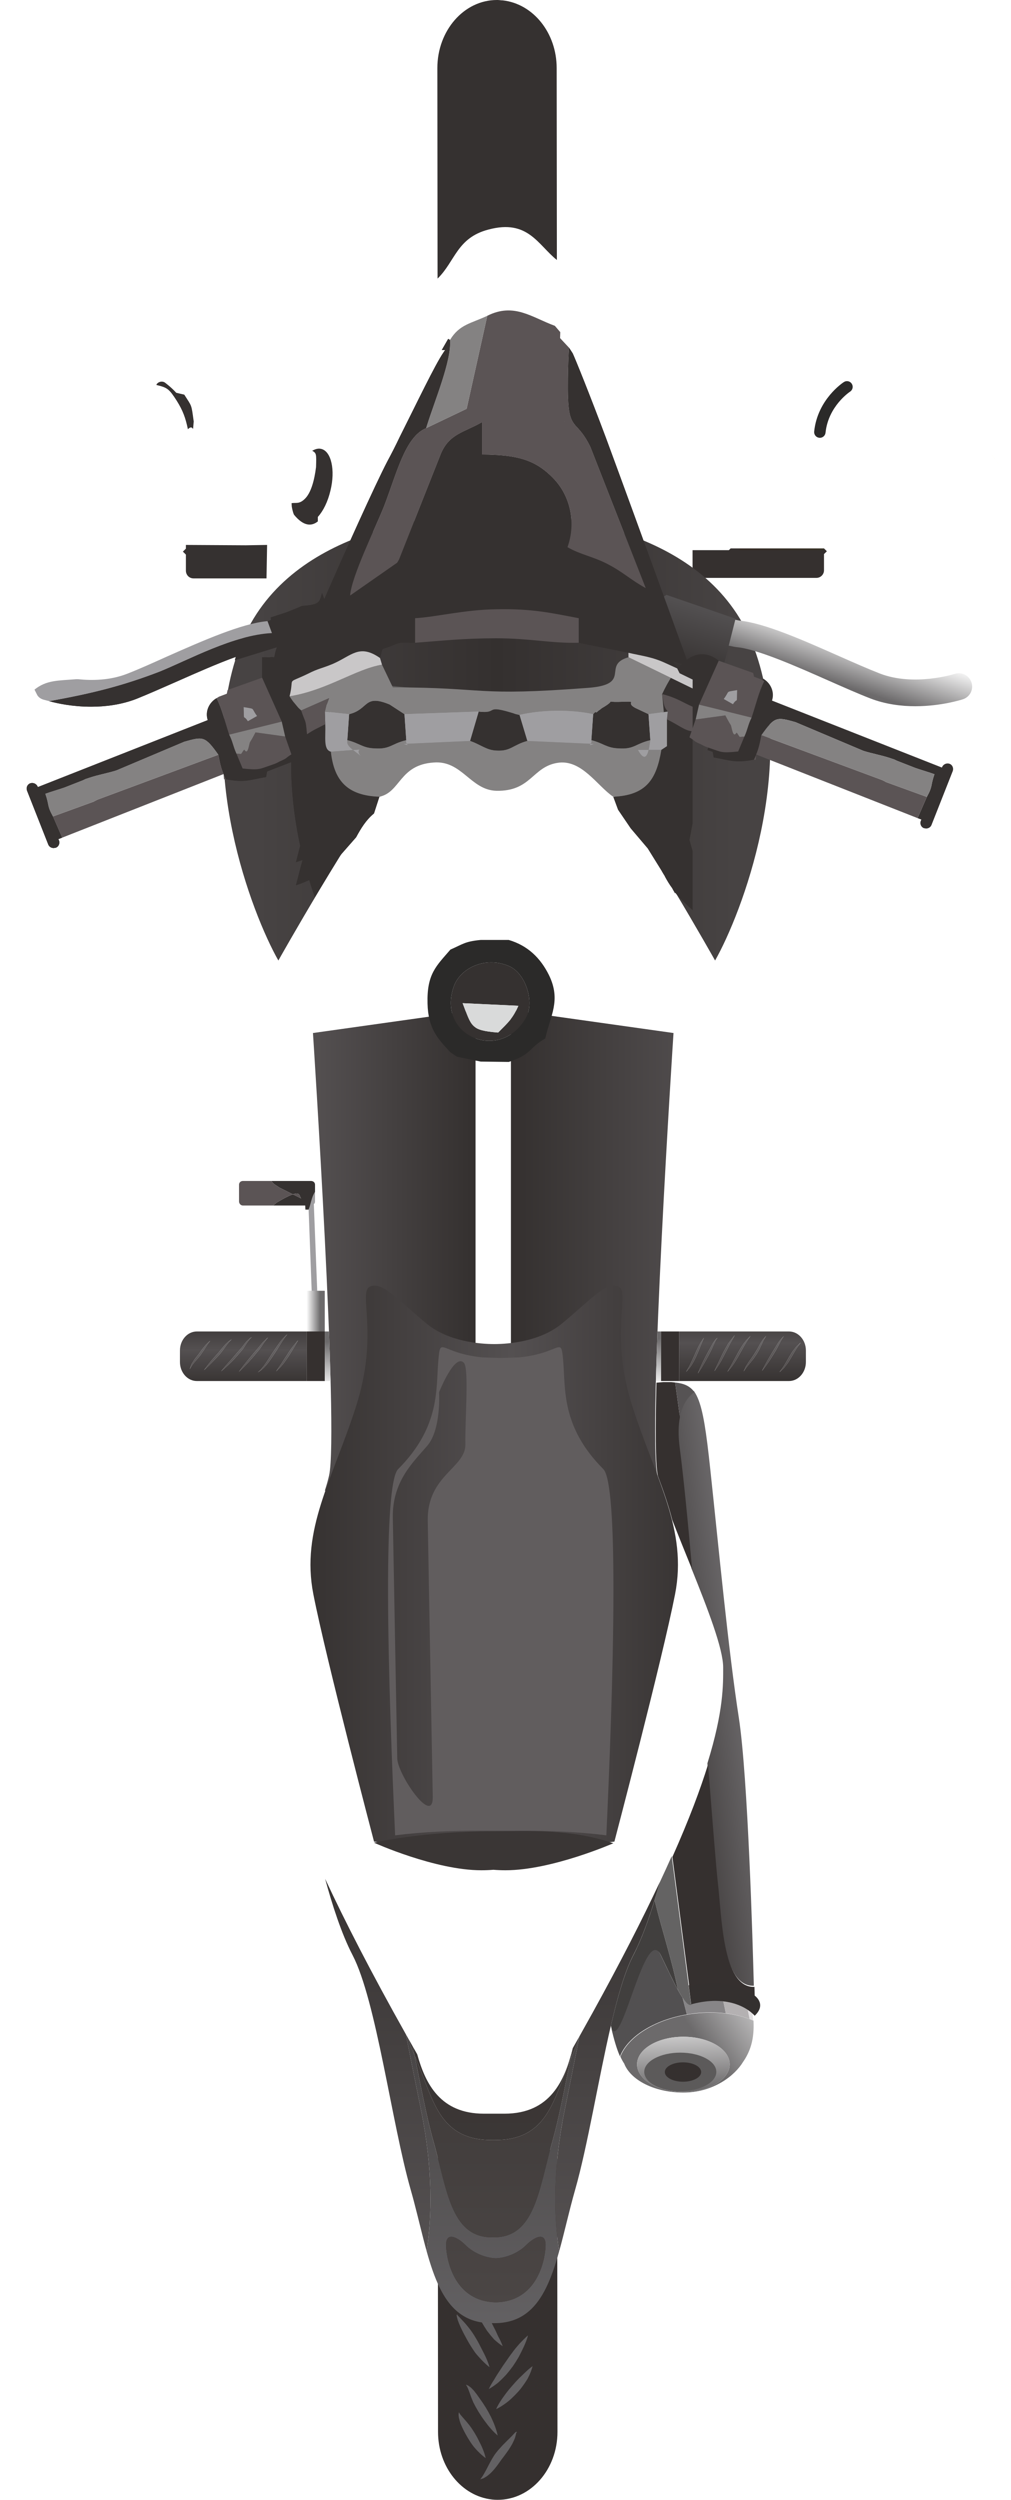 <?xml version="1.0" encoding="UTF-8"?>
<!DOCTYPE svg PUBLIC "-//W3C//DTD SVG 1.1//EN" "http://www.w3.org/Graphics/SVG/1.1/DTD/svg11.dtd">
<!-- Creator: CorelDRAW 2019 (64-Bit) -->
<svg xmlns="http://www.w3.org/2000/svg" xml:space="preserve" width="119.943mm" height="296.334mm" version="1.1" style="shape-rendering:geometricPrecision; text-rendering:geometricPrecision; image-rendering:optimizeQuality; fill-rule:evenodd; clip-rule:evenodd"
viewBox="0 0 12479.96 30833.27"
 xmlns:xlink="http://www.w3.org/1999/xlink"
 xmlns:xodm="http://www.corel.com/coreldraw/odm/2003">
 <defs>
  <style type="text/css">
   <![CDATA[
    .fil77 {fill:#D9DADA}
    .fil78 {fill:#2B2A29}
    .fil10 {fill:#E3E1E2}
    .fil76 {fill:#C9C7C8}
    .fil11 {fill:#B4B1B2}
    .fil15 {fill:#A2A19E}
    .fil7 {fill:#9F9EA1}
    .fil9 {fill:#878587}
    .fil75 {fill:#848282}
    .fil14 {fill:#646363}
    .fil79 {fill:#615D5E}
    .fil74 {fill:#5B5455}
    .fil20 {fill:#565354}
    .fil8 {fill:#525051}
    .fil13 {fill:#413F3E}
    .fil80 {fill:#3A3635}
    .fil73 {fill:#353130}
    .fil19 {fill:#35302F}
    <!-- .fil3 {fill:} -->
    .fil39 {fill:#3E3E3D;fill-rule:nonzero}
    .fil38 {fill:#2B2A29;fill-rule:nonzero}
    .fil52 {fill:#FDE287;fill-rule:nonzero}
    .fil28 {fill:#DCDADA;fill-rule:nonzero}
    .fil37 {fill:#D58A8D;fill-rule:nonzero}
    .fil56 {fill:#CA8584;fill-rule:nonzero}
    .fil2 {fill:#35302F;fill-rule:nonzero}
    .fil50 {fill:url(#id0)}
    .fil46 {fill:url(#id1)}
    .fil35 {fill:url(#id2)}
    .fil33 {fill:url(#id3)}
    .fil0 {fill:url(#id4)}
    .fil40 {fill:url(#id5)}
    .fil24 {fill:url(#id6)}
    .fil49 {fill:url(#id7)}
    .fil32 {fill:url(#id8)}
    .fil43 {fill:url(#id9)}
    .fil45 {fill:url(#id10)}
    .fil23 {fill:url(#id11)}
    .fil26 {fill:url(#id12)}
    .fil48 {fill:url(#id13)}
    .fil47 {fill:url(#id14)}
    .fil44 {fill:url(#id15)}
    .fil17 {fill:url(#id16)}
    .fil70 {fill:url(#id17)}
    .fil59 {fill:url(#id18)}
    .fil18 {fill:url(#id19)}
    .fil31 {fill:url(#id20)}
    .fil64 {fill:url(#id21)}
    .fil72 {fill:url(#id22)}
    .fil42 {fill:url(#id23)}
    .fil69 {fill:url(#id24)}
    .fil4 {fill:url(#id25)}
    .fil12 {fill:url(#id26)}
    .fil55 {fill:url(#id27)}
    .fil41 {fill:url(#id28)}
    .fil5 {fill:url(#id29)}
    .fil25 {fill:url(#id30)}
    .fil30 {fill:url(#id31)}
    .fil29 {fill:url(#id32)}
    .fil34 {fill:url(#id33)}
    .fil62 {fill:url(#id34)}
    .fil58 {fill:url(#id35)}
    .fil66 {fill:url(#id36)}
    .fil27 {fill:url(#id37)}
    .fil61 {fill:url(#id38)}
    .fil54 {fill:url(#id39)}
    .fil68 {fill:url(#id40)}
    .fil57 {fill:url(#id41)}
    .fil60 {fill:url(#id42)}
    .fil63 {fill:url(#id43)}
    .fil53 {fill:url(#id44)}
    .fil67 {fill:url(#id45)}
    .fil1 {fill:url(#id46)}
    .fil21 {fill:url(#id47)}
    .fil22 {fill:url(#id48)}
    .fil36 {fill:url(#id49)}
    .fil65 {fill:url(#id50)}
    .fil71 {fill:url(#id51)}
    .fil6 {fill:url(#id52)}
    .fil51 {fill:url(#id53)}
    .fil16 {fill:url(#id54)}
   ]]>
  </style>
  <linearGradient id="id0" gradientUnits="userSpaceOnUse" x1="6151.36" y1="8679.94" x2="6151.36" y2="9323.63">
   <stop offset="0" style="stop-opacity:1; stop-color:#5A5657"/>
   <stop offset="1" style="stop-opacity:1; stop-color:#34302F"/>
  </linearGradient>
  <linearGradient id="id1" gradientUnits="userSpaceOnUse" xlink:href="#id0" x1="4661.56" y1="8679.94" x2="4661.56" y2="9323.63">
  </linearGradient>
  <linearGradient id="id2" gradientUnits="userSpaceOnUse" x1="9166.03" y1="17069.27" x2="9166.03" y2="16104.78">
   <stop offset="0" style="stop-opacity:1; stop-color:#34302F"/>
   <stop offset="0.522" style="stop-opacity:1; stop-color:#545051"/>
   <stop offset="1" style="stop-opacity:1; stop-color:#34302F"/>
  </linearGradient>
  <linearGradient id="id3" gradientUnits="userSpaceOnUse" xlink:href="#id2" x1="3003.4" y1="17104.79" x2="3003.4" y2="16234.17">
  </linearGradient>
  <linearGradient id="id4" gradientUnits="userSpaceOnUse" x1="3863.18" y1="15422.88" x2="5870.27" y2="15422.88">
   <stop offset="0" style="stop-opacity:1; stop-color:#545051"/>
   <stop offset="1" style="stop-opacity:1; stop-color:#34302F"/>
  </linearGradient>
  <linearGradient id="id5" gradientUnits="userSpaceOnUse" x1="3185.24" y1="9071.89" x2="9066.28" y2="9071.89">
   <stop offset="0" style="stop-opacity:1; stop-color:#474343"/>
   <stop offset="0.502" style="stop-opacity:1; stop-color:#34302F"/>
   <stop offset="1" style="stop-opacity:1; stop-color:#474343"/>
  </linearGradient>
  <linearGradient id="id6" gradientUnits="userSpaceOnUse" x1="6084.71" y1="22542.27" x2="6084.71" y2="28704.6">
   <stop offset="0" style="stop-opacity:1; stop-color:#34302F"/>
   <stop offset="1" style="stop-opacity:1; stop-color:#4C4746"/>
  </linearGradient>
  <linearGradient id="id7" gradientUnits="userSpaceOnUse" x1="6151.36" y1="8707.23" x2="6151.36" y2="9577.63">
   <stop offset="0" style="stop-opacity:1; stop-color:#4D4848"/>
   <stop offset="0.251" style="stop-opacity:1; stop-color:#4D4848"/>
   <stop offset="1" style="stop-opacity:1; stop-color:#9D9C9E"/>
  </linearGradient>
  <linearGradient id="id8" gradientUnits="userSpaceOnUse" x1="3785.41" y1="16179.44" x2="4008.86" y2="16179.44">
   <stop offset="0" style="stop-opacity:1; stop-color:#FEFEFE"/>
   <stop offset="0.749" style="stop-opacity:1; stop-color:#6C6A6B"/>
   <stop offset="1" style="stop-opacity:1; stop-color:#6C6A6B"/>
  </linearGradient>
  <linearGradient id="id9" gradientUnits="userSpaceOnUse" x1="6131.71" y1="8346.11" x2="6131.71" y2="9014.48">
   <stop offset="0" style="stop-opacity:1; stop-color:#5C5A5A"/>
   <stop offset="0.231" style="stop-opacity:1; stop-color:#5C5A5A"/>
   <stop offset="0.761" style="stop-opacity:1; stop-color:#34302F"/>
   <stop offset="1" style="stop-opacity:1; stop-color:#34302F"/>
  </linearGradient>
  <linearGradient id="id10" gradientUnits="userSpaceOnUse" xlink:href="#id7" x1="4661.7" y1="8707.23" x2="4661.7" y2="9577.63">
  </linearGradient>
  <linearGradient id="id11" gradientUnits="userSpaceOnUse" x1="6084.7" y1="22542.23" x2="6084.7" y2="28704.62">
   <stop offset="0" style="stop-opacity:1; stop-color:#34302F"/>
   <stop offset="1" style="stop-opacity:1; stop-color:#636163"/>
  </linearGradient>
  <linearGradient id="id12" gradientUnits="userSpaceOnUse" x1="6084.71" y1="22542.27" x2="6084.71" y2="28704.6">
   <stop offset="0" style="stop-opacity:1; stop-color:#34302F"/>
   <stop offset="1" style="stop-opacity:1; stop-color:#403B3A"/>
  </linearGradient>
  <linearGradient id="id13" gradientUnits="userSpaceOnUse" xlink:href="#id0" x1="7656.81" y1="8679.94" x2="7656.81" y2="9323.63">
  </linearGradient>
  <linearGradient id="id14" gradientUnits="userSpaceOnUse" xlink:href="#id7" x1="7656.67" y1="8707.23" x2="7656.67" y2="9577.63">
  </linearGradient>
  <linearGradient id="id15" gradientUnits="userSpaceOnUse" x1="6122.93" y1="7989.09" x2="6122.93" y2="10077.92">
   <stop offset="0" style="stop-opacity:1; stop-color:#6C6A6B"/>
   <stop offset="0.09" style="stop-opacity:1; stop-color:#6C6A6B"/>
   <stop offset="0.451" style="stop-opacity:1; stop-color:#ADACAE"/>
   <stop offset="0.71" style="stop-opacity:1; stop-color:#6C6A6B"/>
   <stop offset="1" style="stop-opacity:1; stop-color:#34302F"/>
  </linearGradient>
  <linearGradient id="id16" gradientUnits="userSpaceOnUse" x1="8044.87" y1="20913.87" x2="9665.18" y2="20691.49">
   <stop offset="0" style="stop-opacity:1; stop-color:#34302F"/>
   <stop offset="1" style="stop-opacity:1; stop-color:#838184"/>
  </linearGradient>
  <linearGradient id="id17" gradientUnits="userSpaceOnUse" x1="9166.03" y1="17069.27" x2="9166.03" y2="16104.86">
   <stop offset="0" style="stop-opacity:1; stop-color:#474140"/>
   <stop offset="0.522" style="stop-opacity:1; stop-color:#636061"/>
   <stop offset="1" style="stop-opacity:1; stop-color:#474140"/>
  </linearGradient>
  <linearGradient id="id18" gradientUnits="userSpaceOnUse" xlink:href="#id2" x1="3655.47" y1="19349.08" x2="8750.46" y2="19349.08">
  </linearGradient>
  <linearGradient id="id19" gradientUnits="userSpaceOnUse" x1="8042.39" y1="20914.02" x2="9665.89" y2="20691.63">
   <stop offset="0" style="stop-opacity:1; stop-color:#C8C3C3"/>
   <stop offset="1" style="stop-opacity:1; stop-color:#DFDEDF"/>
  </linearGradient>
  <linearGradient id="id20" gradientUnits="userSpaceOnUse" x1="6061.25" y1="22558.7" x2="6061.18" y2="28681.71">
   <stop offset="0" style="stop-opacity:1; stop-color:#34302F"/>
   <stop offset="1" style="stop-opacity:1; stop-color:#484241"/>
  </linearGradient>
  <linearGradient id="id21" gradientUnits="userSpaceOnUse" xlink:href="#id17" x1="3003.4" y1="17104.79" x2="3003.4" y2="16234.17">
  </linearGradient>
  <linearGradient id="id22" gradientUnits="userSpaceOnUse" xlink:href="#id17" x1="9166.03" y1="17069.27" x2="9166.03" y2="16104.78">
  </linearGradient>
  <linearGradient id="id23" gradientUnits="userSpaceOnUse" xlink:href="#id11" x1="8277.39" y1="8265.78" x2="8660.99" y2="7014.05">
  </linearGradient>
  <linearGradient id="id24" gradientUnits="userSpaceOnUse" xlink:href="#id17" x1="9166.03" y1="17069.27" x2="9166.03" y2="16104.78">
  </linearGradient>
  <linearGradient id="id25" gradientUnits="userSpaceOnUse" x1="7528.71" y1="24380.98" x2="8993.13" y2="23348.23">
   <stop offset="0" style="stop-opacity:1; stop-color:#6C6A6B"/>
   <stop offset="0.251" style="stop-opacity:1; stop-color:#6C6A6B"/>
   <stop offset="1" style="stop-opacity:1; stop-color:#FEFEFE"/>
  </linearGradient>
  <linearGradient id="id26" gradientUnits="userSpaceOnUse" x1="7134.12" y1="23431.53" x2="9039.35" y2="23008.17">
   <stop offset="0" style="stop-opacity:1; stop-color:#BDBAB9"/>
   <stop offset="0.251" style="stop-opacity:1; stop-color:#BDBAB9"/>
   <stop offset="1" style="stop-opacity:1; stop-color:#FEFEFE"/>
  </linearGradient>
  <linearGradient id="id27" gradientUnits="userSpaceOnUse" x1="6033.25" y1="22610.89" x2="6033.25" y2="28608.89">
   <stop offset="0" style="stop-opacity:1; stop-color:#302928"/>
   <stop offset="1" style="stop-opacity:1; stop-color:#3B2E2C"/>
  </linearGradient>
  <linearGradient id="id28" gradientUnits="userSpaceOnUse" xlink:href="#id25" x1="9987.73" y1="8545.53" x2="10251.38" y2="7729.35">
  </linearGradient>
  <linearGradient id="id29" gradientUnits="userSpaceOnUse" x1="8389.41" y1="24734.66" x2="8436.69" y2="25824.69">
   <stop offset="0" style="stop-opacity:1; stop-color:#FEFEFE"/>
   <stop offset="0.949" style="stop-opacity:1; stop-color:#6C6A6B"/>
   <stop offset="1" style="stop-opacity:1; stop-color:#6C6A6B"/>
  </linearGradient>
  <linearGradient id="id30" gradientUnits="userSpaceOnUse" xlink:href="#id6" x1="6084.71" y1="22542.27" x2="6084.71" y2="28704.6">
  </linearGradient>
  <linearGradient id="id31" gradientUnits="userSpaceOnUse" x1="6136.25" y1="22542.27" x2="6136.25" y2="28704.6">
   <stop offset="0" style="stop-opacity:1; stop-color:#34302F"/>
   <stop offset="1" style="stop-opacity:1; stop-color:#5A5657"/>
  </linearGradient>
  <linearGradient id="id32" gradientUnits="userSpaceOnUse" xlink:href="#id31" x1="6033.74" y1="22542.27" x2="6033.74" y2="28704.6">
  </linearGradient>
  <linearGradient id="id33" gradientUnits="userSpaceOnUse" xlink:href="#id8" x1="4326.39" y1="17135.56" x2="4326.39" y2="16353.62">
  </linearGradient>
  <linearGradient id="id34" gradientUnits="userSpaceOnUse" xlink:href="#id17" x1="3003.4" y1="17104.79" x2="3003.4" y2="16234.17">
  </linearGradient>
  <linearGradient id="id35" gradientUnits="userSpaceOnUse" x1="6084.64" y1="22542.12" x2="6084.64" y2="28704.74">
   <stop offset="0" style="stop-opacity:1; stop-color:#302928"/>
   <stop offset="1" style="stop-opacity:1; stop-color:#362C2A"/>
  </linearGradient>
  <linearGradient id="id36" gradientUnits="userSpaceOnUse" xlink:href="#id17" x1="9166.03" y1="17069.27" x2="9166.03" y2="16104.78">
  </linearGradient>
  <linearGradient id="id37" gradientUnits="userSpaceOnUse" xlink:href="#id6" x1="6084.79" y1="22542.19" x2="6084.79" y2="28704.6">
  </linearGradient>
  <linearGradient id="id38" gradientUnits="userSpaceOnUse" xlink:href="#id17" x1="3003.4" y1="17104.79" x2="3003.4" y2="16234.17">
  </linearGradient>
  <linearGradient id="id39" gradientUnits="userSpaceOnUse" x1="6084.71" y1="22542.27" x2="6084.71" y2="28704.6">
   <stop offset="0" style="stop-opacity:1; stop-color:#302928"/>
   <stop offset="1" style="stop-opacity:1; stop-color:#4A3835"/>
  </linearGradient>
  <linearGradient id="id40" gradientUnits="userSpaceOnUse" xlink:href="#id17" x1="9166.03" y1="17069.27" x2="9166.03" y2="16104.78">
  </linearGradient>
  <linearGradient id="id41" gradientUnits="userSpaceOnUse" x1="6084.71" y1="22542.33" x2="6084.71" y2="28704.46">
   <stop offset="0" style="stop-opacity:1; stop-color:#302928"/>
   <stop offset="1" style="stop-opacity:1; stop-color:#3F312F"/>
  </linearGradient>
  <linearGradient id="id42" gradientUnits="userSpaceOnUse" xlink:href="#id17" x1="3003.4" y1="17104.79" x2="3003.4" y2="16234.17">
  </linearGradient>
  <linearGradient id="id43" gradientUnits="userSpaceOnUse" xlink:href="#id17" x1="3003.4" y1="17104.79" x2="3003.4" y2="16234.17">
  </linearGradient>
  <linearGradient id="id44" gradientUnits="userSpaceOnUse" xlink:href="#id41" x1="6084.79" y1="22542.19" x2="6084.79" y2="28704.74">
  </linearGradient>
  <linearGradient id="id45" gradientUnits="userSpaceOnUse" xlink:href="#id17" x1="9166.03" y1="17069.27" x2="9166.03" y2="16104.78">
  </linearGradient>
  <linearGradient id="id46" gradientUnits="userSpaceOnUse" x1="6306.96" y1="15422.88" x2="8738.9" y2="15422.88">
   <stop offset="0" style="stop-opacity:1; stop-color:#34302F"/>
   <stop offset="1" style="stop-opacity:1; stop-color:#545051"/>
  </linearGradient>
  <linearGradient id="id47" gradientUnits="userSpaceOnUse" x1="8542.96" y1="6579.12" x2="10171.84" y2="6579.12">
   <stop offset="0" style="stop-opacity:1; stop-color:#352826"/>
   <stop offset="1" style="stop-opacity:1; stop-color:#373227"/>
  </linearGradient>
  <linearGradient id="id48" gradientUnits="userSpaceOnUse" x1="6136.47" y1="30897.78" x2="6136.47" y2="27673.69">
   <stop offset="0" style="stop-opacity:1; stop-color:#4F4B4B"/>
   <stop offset="1" style="stop-opacity:1; stop-color:#423E3D"/>
  </linearGradient>
  <linearGradient id="id49" gradientUnits="userSpaceOnUse" xlink:href="#id8" x1="7843.04" y1="17107.06" x2="7843.04" y2="16310.8">
  </linearGradient>
  <linearGradient id="id50" gradientUnits="userSpaceOnUse" xlink:href="#id17" x1="3003.4" y1="17104.79" x2="3003.4" y2="16234.17">
  </linearGradient>
  <linearGradient id="id51" gradientUnits="userSpaceOnUse" xlink:href="#id17" x1="9166.03" y1="17069.27" x2="9166.03" y2="16104.78">
  </linearGradient>
  <radialGradient id="id52" gradientUnits="userSpaceOnUse" gradientTransform="matrix(0.801 -0 -0 -0.801 1668 46034)" cx="8397.56" cy="25554.95" r="65.3" fx="8397.56" fy="25554.95">
   <stop offset="0" style="stop-opacity:1; stop-color:#7E7C7E"/>
   <stop offset="1" style="stop-opacity:1; stop-color:#5C5A5A"/>
  </radialGradient>
  <radialGradient id="id53" gradientUnits="userSpaceOnUse" gradientTransform="matrix(3.338 -0 -0 -3.338 -17127 27250)" cx="7325.96" cy="6281.95" r="99.68" fx="7325.96" fy="6281.95">
   <stop offset="0" style="stop-opacity:1; stop-color:#636163"/>
   <stop offset="1" style="stop-opacity:1; stop-color:#34302F"/>
  </radialGradient>
  <radialGradient id="id54" gradientUnits="userSpaceOnUse" gradientTransform="matrix(1.657 -0 -0 -1.658 -5815 66642)" cx="8845.67" cy="25077" r="64.76" fx="8845.67" fy="25077">
   <stop offset="0" style="stop-opacity:1; stop-color:#838184"/>
   <stop offset="1" style="stop-opacity:1; stop-color:#34302F"/>
  </radialGradient>
 </defs>
 <g id="Layer_x0020_1">
  <path class="fil0" d="M3863.18 12741.47c0,0 321.77,4908.27 199.13,5456.97 -12.26,55.01 -30.34,118.52 -52.74,188.07l1860.63 0 0 -5927.4 -2007.02 282.36z"/>
  <path class="fil1" d="M8114.98 18198.44c-122.78,-548.7 198.99,-5456.97 198.99,-5456.97l-2007.09 -282.36 0 5927.4 1860.84 0c-22.33,-69.55 -40.48,-133.06 -52.74,-188.07z"/>
  <path class="fil2" d="M10207.01 6799.32l-35.39 34.94 0 199.64c0,51.95 -42.11,94 -94,94l-1434.42 0c-51.89,0 -94.14,-42.05 -94.14,-94l0 -248.13 448.28 0 21.81 -21.77 1152.48 0 35.39 35.31z"/>
  <path class="fil3" d="M2787.26 9611.46l-22.26 0c86.62,977.25 450.51,1867.3 663.4,2243.45 0,0 -324.25,-1206.58 -143.56,-2270.95 -195.58,32.12 -254.99,73.45 -497.58,27.5zm6306.19 -1981.17l0.01 -0.18 0.05 0 0.72 -8.86 0 -0.63 0.28 -2.91 0.28 -4.11 0.07 -1.21 0.21 -2.26c0.09,-1.21 0.2,-2.41 0.29,-3.62l0.06 -1.78 1.66 -22.77 -0.18 3.69 0.5 -7.09 0.22 -3.61 0.27 -3.9 0.58 -8.01 0.28 -4.68 0.27 -3.75 0.65 -8.88 0.35 -5.88 0.28 -3.48 0.65 -9.78 0.43 -7.16 0.21 -3.05 0.71 -10.63 0.57 -8.57 0.15 -2.41 0.71 -11.49 0.63 -10.07 0.06 -0.06c27.17,-435.3 30.16,-583.86 17.12,-366.67 3.3,-99.12 5.79,-207.48 6.61,-320.71l1043.47 0c0,0 0,-42.74 0,-79.55 0,-10.32 1.23,-23.58 -1.79,-38.89l0 -0.01c-7.65,-38.81 -42.55,-90.78 -193.79,-141.37 -210.82,-70.33 -406.43,-125.34 -473.63,-143.56 -30.53,-8.31 -147.03,-10.32 -264.99,-10.03l0.02 -0.05c-39.2,0 -78.38,0.22 -114.69,0.86l0 0.09c-41.68,0.52 -79.54,1.18 -108.91,1.76 -18.32,-104.45 -39.66,-207.83 -64.03,-310.13 39.91,-40.28 87.18,-85.93 141.01,-134.44 94,-84.29 207.71,-177.3 337.03,-265.05 262.37,-178.86 499.71,-321.15 622,-336.88 0,-2.05 0.22,-4.04 0.43,-6.24 9.58,-92.08 33.83,-174.1 65.58,-245.36 -54.95,20.67 -125.05,53.28 -214.12,103.53 154.62,-87.29 251.92,-121.48 312.94,-132.03 37.86,-74.79 83.45,-146.81 134.56,-190.84 0,0 -58.91,-113.79 -568.47,211.55 -355.23,226.99 -769.34,389.29 -987.72,466.81 -97.62,-273.1 -219.25,-537.61 -365.82,-793.2l-39.98 -34.88 -1.22 -1.06 -1.9 -1.63 -11.13 -9.57 -11.21 -9.56 -11.26 -9.56 -6.67 -5.68 -4.68 -3.9 -11.4 -9.56 -11.5 -9.65 -11.55 -9.57 -3.96 -3.33 -7.66 -6.24 -11.71 -9.57 -11.7 -9.56 -2.12 -1.72 -2.21 -1.76c-607.75,-494.76 -1455.48,-982.42 -1984.55,-1042.33 -38.84,-4.46 -73.66,-8.71 -117.95,0 -822,93.09 -2413.32,1218.21 -2678.31,1799.18 -14.02,30.73 -26.89,64.42 -38.8,100.45 -223.32,-89.31 -515.83,-221.92 -777.29,-389.09 -185.65,-114.69 -309.42,-178.92 -393.59,-206.45 96.55,151.4 86.64,114.69 116.34,330.34 171.55,110.04 615.64,317.85 1005.7,451.07 -150.98,723.36 -46.62,1982.22 -46.62,1982.22l218.28 207.86c0,0 680.26,699.99 818.51,944.57 53.73,95.14 218.57,171.46 450.16,229.09 -336.5,103.67 -660.05,312.57 -825.11,717.79 0,0 -401.14,1121.87 -502.04,1986.65l-0.02 0.04c-1.95,16.65 -3.77,33.19 -5.48,49.65l-0.11 1.13c-1.59,15.32 -3.07,30.55 -4.45,45.68l-0.48 5.21c-1.25,13.87 -2.41,27.65 -3.48,41.34l-0.5 6.48c-0.97,12.69 -1.84,25.33 -2.64,37.86l-0.75 12.04c-0.65,10.67 -1.22,21.27 -1.73,31.8l-0.68 14.45c-0.44,9.96 -0.81,19.85 -1.12,29.67l-0.51 17.29c-0.22,8.75 -0.4,17.45 -0.53,26.1l-0.22 20.41c-0.04,7.08 -0.04,14.12 -0.02,21.11 0.02,8.25 0.11,16.41 0.24,24.53l0.29 15.51c0.2,8.79 0.47,17.51 0.79,26.15l0.28 7.02 0.3 6.98c0.81,18.47 1.83,36.67 3.23,54.43l0 0.08 0 0.01 0 0c0.83,10.51 1.87,21.43 3.06,32.66l0.79 7.36c0.95,8.49 2,17.17 3.13,26.05 0.83,6.54 1.72,13.21 2.66,19.98 0.76,5.46 1.54,11 2.37,16.6 46.75,318.52 200.32,849.76 395.74,1417.3l-0.07 -0.16 1.94 5.6 8.69 25.13 15.35 44.18 12.74 36.39 9.82 27.9c6.82,19.33 13.68,38.7 20.58,58.08l6.57 18.43c247.12,692.04 543.08,1404.29 773.79,1827.02l1.77 3.26c13.73,25.12 27.26,49.24 40.5,72.22l3.53 6.08c7.15,12.36 14.23,24.41 21.24,36.11l6.59 10.94c5.95,9.85 11.85,19.44 17.69,28.79l7.22 11.49c4.13,6.51 8.22,12.9 12.28,19.17 3.91,6.03 7.81,11.93 11.66,17.72 3.13,4.67 6.22,9.28 9.3,13.79l1.76 2.6 0.11 0.09c12.09,17.62 23.92,34.22 35.32,49.15 140.29,183.82 329.44,362.33 541.41,490.92 187.36,140.5 389.19,195.3 590.73,190.76 105.5,2.56 210.92,-13.46 314.21,-52.45 343.23,-105.52 661.88,-354.05 877.59,-614.18l0.33 -0.29c4.04,-5.04 8.01,-9.78 12.05,-14.74 458.68,-564.52 1455.42,-3095.42 1517.16,-3833.91 2.19,-26.06 3.68,-52.69 4.57,-80.01l0.07 -2.53c0.37,-12.53 0.65,-25.2 0.78,-38.02l0.06 -6.23 0.05 -15.54c0,-7.01 -0.04,-14.07 -0.11,-21.15l-0.06 -6.27c-0.17,-12.86 -0.45,-25.84 -0.85,-38.94l-0.14 -4.44c-0.44,-13.56 -0.99,-27.25 -1.66,-41.04l-0.21 -4.31c-0.69,-13.72 -1.5,-27.57 -2.41,-41.52l-0.24 -3.65c-0.98,-14.68 -2.07,-29.48 -3.29,-44.38l-0.11 -1.33c-1.25,-15.16 -2.61,-30.44 -4.09,-45.81l-0.08 -0.92 -0.06 -0.59 -0.01 -0.16c-1.51,-15.57 -3.14,-31.23 -4.88,-46.99l-0.07 -0.7c-1.81,-16.45 -3.76,-33.01 -5.82,-49.66l-0.02 -0.04c-107.13,-864.89 -534.17,-1987.42 -534.17,-1987.42 -157.93,-364.51 -452.27,-570.24 -770.35,-683.37 313.61,-60.23 542.35,-148.01 607.6,-263.5 42.68,-75.5 169.14,-227.92 310.31,-388.71 1032.81,940.52 513.11,3151.99 444.2,3424.36l16.02 28c329.22,-580.24 1019.21,-2383.38 486.11,-3841.62 -36.44,-99.53 -79.05,-192.62 -126.33,-280.38 -95.14,45.66 -199.27,81.81 -308.15,110.38l80.11 -76.32 134.54 -128.14 0.07 -0.06 0 -0.15 0 -0.15 0 -0.67zm5.36 -72.84c1.26,-18.2 2.68,-39.46 4.19,-63.52l1.36 -20.71c-2.84,46.73 -5.46,84.44 -7.37,111.3l0.42 -5.95 1.39 -21.12zm-6289.26 952.98l425.78 -151.39 0 -252.34c210.4,-4.59 118.81,50.46 183.17,-123.87l-519.83 160.57c-37.14,119.29 -66.83,238.57 -89.12,367.03zm222.79 -1784.67l264.86 -4.58 9.91 -344.09 -79.21 0 -89.11 0 -44.56 0 -29.7 0 -14.86 4.59 -42.08 0 -4.95 0 -37.14 4.58 -2.48 0c-64.35,18.36 -262.39,73.42 -472.79,146.82 -212.88,68.82 -195.55,142.22 -195.55,178.91l0 9.19 737.66 4.58zm3383.88 -3202.28c289.61,123.85 465.36,160.57 745.06,316.54l27.23 -4.58 -183.17 -316.57 -0.03 -0.01 -131.2 -188.12 0 -123.85c-235.16,-188.08 -356.45,-504.68 -841.64,-376.22 -393.59,100.96 -413.37,394.58 -631.21,605.64l0 77.97 -32.18 50.46c13.22,-4.73 25.76,-9.86 37.66,-15.31 -11.88,5.45 -24.41,10.57 -37.62,15.31l-180.71 325.74 155.96 -55.04c178.23,-169.77 240.11,-142.24 440.61,-224.81l163.37 -87.15 0 0.01 467.89 0 0 -0.01zm328.37 -212.87c-5.56,-7.31 -11.27,-14.67 -17.21,-22.01 5.94,7.34 11.65,14.68 17.21,22.01zm-35.82 -43.98c-4.33,-4.87 -8.77,-9.73 -13.4,-14.57 4.63,4.84 9.07,9.7 13.4,14.57zm-43.32 -43.27c-5.36,-4.72 -10.95,-9.41 -16.75,-14.05 5.81,4.64 11.39,9.32 16.75,14.05zm-16.77 -14.06c-5.81,-4.64 -11.86,-9.24 -18.16,-13.79 6.29,4.55 12.35,9.15 18.16,13.79zm-27.84 -20.59c-5.82,-4 -11.9,-7.93 -18.17,-11.83 6.26,3.9 12.34,7.85 18.17,11.83zm-1470.11 22150.32c-18.65,-32.75 -37.29,-65.51 -55.57,-97.83 -19.13,-33.46 -37.86,-66.7 -56.57,-100l-0.01 -0.03 0.01 0.03 112.14 197.83zm-265.18 -471.46c-36.45,-65.8 -72.1,-130.58 -106.94,-194.35 34.86,63.78 70.49,128.55 106.94,194.35zm-106.95 -194.38c-19.9,-36.44 -39.56,-72.55 -58.95,-108.36 19.39,35.79 39.05,71.92 58.95,108.36zm-80.68 -148.53c-24.01,-44.44 -47.62,-88.4 -70.84,-131.84 23.22,43.44 46.82,87.4 70.84,131.84zm-848.19 -5698.97c5.89,-15.04 11.71,-29.97 17.43,-44.78 43.18,-111.59 82.66,-217.07 115.49,-313.14 0.14,0 0.21,-0.49 0.27,-0.7 0.29,-1.07 0.72,-2.06 1.13,-3.27l0.06 -0.18 0 -0.02 0 0.02 -134.39 362.06zm134.55 -362.64l0 -0.02c0.35,-0.99 0.65,-1.99 0.92,-2.77l2.91 -8.55 0 -0.02 0 0.02 -3.83 11.34zm16.48 -49.22l6.7 -20.56c0.22,-0.5 0.43,-1.28 0.63,-1.99l0.19 -0.53 0 -0.03 0 0.03 -7.52 23.08zm7.63 -23.45l0.14 -0.37c0.43,-1.28 0.71,-2.27 1.06,-3.46l6.88 0c-107.05,307.1 -183.75,599.17 -184.03,910.82 -0.15,119.02 10.99,240.82 35.87,367.36 61.33,312.84 189.28,847.57 322.34,1383.02 126.62,509.44 257.92,1019.57 340.72,1338.73 0,-0.29 -0.08,-0.78 -0.08,-0.78 52.68,202.82 85.86,329.15 85.86,329.15 0,0 91.02,45.51 258.97,99.53 153.89,49.48 372.44,105.76 644.86,140.5 -26.55,-154.81 -53.56,-296.94 -80.55,-420.34l155.53 0 552.81 70.53 552.96 -70.53 24.61 0c0,0 -42.28,147.68 -98.86,419.13 283.64,-32.54 504.22,-83.51 661.65,-129.79 187.36,-55.3 285.55,-104.28 294.49,-108.83 0.5,-0.21 0.63,-0.21 0.63,-0.21 0,0 155.34,-590.74 327.94,-1274.21 164.04,-649.24 343.61,-1382.75 420.33,-1773.42l0 -0.21c0.15,-0.79 0.27,-1.51 0.42,-2.28 24.82,-126.53 36.01,-248.33 35.87,-367.36 -0.06,-193.32 -29.7,-378.92 -77.62,-565.72 72.95,190.84 158.73,401.1 243.37,611.23 14.61,72.01 23.62,146.5 27.43,223.82 -3.8,-77.31 -12.8,-151.79 -27.41,-223.79 0.42,1.2 1.05,2.77 1.62,3.96 199.07,494.97 390.76,988.09 390.76,1219.48 0,208.79 6.95,533.89 -194.53,1182.91 -93.86,302.85 -233.23,676.24 -439.66,1140.92l0 0c-45.95,103.29 -95.07,211.05 -147.81,323.35l0 0c-160.97,343.12 -355.04,730.51 -588.93,1168.52 23.29,-43.63 46.19,-86.76 68.69,-129.43l0.03 0.02c-58.54,110.93 -119.69,225.04 -183.55,342.58 36.03,-66.31 71.18,-131.53 105.5,-195.71 -73.27,137.02 -150.41,278.99 -231.68,426.07 17.28,-31.29 34.38,-62.36 51.29,-93.18 -16.92,30.82 -34.01,61.88 -51.3,93.16 -52.45,95.07 -106.34,191.61 -162.2,290.87l-0.15 0.27c-27.22,48.22 -54.57,96.5 -82.66,145.76 0,0.27 0,0.27 0,0.27 -0.27,0.72 -0.42,1.78 -0.63,2.77 -97.62,391.89 -273.14,805.05 -841.55,805.05l-254.8 0c-532.89,0 -720.47,-363.17 -822.27,-731.53l-1142.35 -6948.65zm2035.16 7672.17l210.4 0c30,0 58.77,-1.55 86.2,-5.04l0 -0.02c-27.44,3.46 -56.22,5.04 -86.19,5.04l-210.4 0c-65.87,0 -125.14,-8.3 -178.93,-23.27l-0.01 0.04c53.8,14.96 113.07,23.24 178.93,23.24zm383.89 -43.58c4.31,-1.76 8.59,-3.56 12.84,-5.41l-12.84 5.41zm-2559.14 -6354.26l0 0zm748.84 3050.12l0 0zm1100.93 1657.7c4.44,38.15 8.8,76.14 13.1,113.95 -4.29,-37.82 -8.66,-75.79 -13.1,-113.95zm13.53 117.79c4.2,37.07 8.34,73.94 12.39,110.57l0.99 8.96c4.01,36.31 7.95,72.4 11.8,108.16l5.72 53.4 0.28 2.72c3.87,36.42 7.66,72.46 11.34,108.14 -3.69,-35.69 -7.47,-71.7 -11.34,-108.14l-31.18 -283.8zm42.86 395.12c3.54,34.15 6.97,67.9 10.33,101.27 -3.36,-33.37 -6.79,-67.11 -10.33,-101.27zm16.71 165.21c8.3,83.91 16.02,164.86 23.09,242.04 -7.06,-77.19 -14.79,-158.13 -23.09,-242.04zm32.17 343.31c10.64,121.02 19.45,230.81 26.16,325.83 -6.71,-95.04 -15.51,-204.79 -26.16,-325.83zm29.08 368.39c2.22,33.07 4.15,64.15 5.8,92.93 -1.63,-28.75 -3.58,-59.9 -5.8,-92.93zm2711.02 -6156.74c8.63,326.16 -72.24,702.7 -215.42,1156.73 -33.94,107.66 -84.63,260.36 -144.51,442.44 59.88,-182.07 110.58,-334.77 144.52,-442.42 143.18,-454.04 224.05,-830.58 215.41,-1156.75zm-496.57 2019.33c-34.5,107.74 -69.97,220.07 -105.47,335.05 35.49,-114.96 70.97,-227.31 105.47,-335.05zm-231.7 756.99c-20.5,71.07 -40.62,142.27 -60.11,213.11 19.49,-70.85 39.61,-142.04 60.11,-213.11zm-116.57 424.34c-18.07,69.79 -35.35,138.82 -51.59,206.69 16.23,-67.87 33.51,-136.91 51.59,-206.69zm-67.49 274.2c-15.54,67.04 -30.01,132.78 -43.18,196.77 13.16,-63.99 27.64,-129.73 43.18,-196.77zm-43.18 196.8c-13.17,64 -25.06,126.25 -35.44,186.36 10.39,-60.1 22.27,-122.36 35.44,-186.36zm-73.97 467.01c-6.45,69 -9.62,132.89 -9.06,190.69 -0.56,-57.81 2.61,-121.7 9.06,-190.69zm11.58 376.91c2.67,10.25 5.62,20.03 8.85,29.34l-8.85 -29.34zm-104.37 474.05l-39.64 72.75c13.33,-24.4 26.54,-48.64 39.64,-72.75zm143.06 -1880.42l0 0zm-2545.66 2426.34c-1.76,-2.97 -3.48,-5.93 -5.16,-8.97 -7.59,-13.47 -15.33,-27.22 -22.83,-40.48 -428.12,-761.32 -751.95,-1392.54 -997.17,-1918.7l0 0c-779.74,-1673.39 -763.08,-2281.59 -763.08,-2606.69 0,-306.59 335.85,-1071.51 580.41,-1692.22l1.04 -2.66 0.16 -0.37 1.2 -3.05 1.2 -3.04 1.19 -3.04 1.2 -3.03 1.19 -3.04 1.19 -3.03 1.19 -3.03 1.19 -3.03 1.19 -3.03 1.09 -2.76 0.09 -0.26 2.36 -6.03 1.18 -3.01 1.18 -3.02 1.18 -3.01 1188.85 6315.48zm-153.03 -273.6l0.01 0.03 31.44 56.62 0.01 0.03 7.92 14.21 0.01 0.03 23.92 42.88 0.01 0.03 16.07 28.74 0.01 0.03 8.07 14.4 0.01 0.03 16.22 28.93 0.01 0.03 8.15 14.49 0.01 0.03 8.17 14.53 0.01 0.03 8.2 14.56 0.01 0.03 8.22 14.59 0.01 0.03 8.25 14.63 0.01 0.03 8.27 14.65 -153.03 -273.6zm532.9 -21323.69c45.91,-22.73 82.02,-50.76 112.72,-81.56 -30.68,30.8 -66.8,58.83 -112.72,81.56zm148.57 -121.34c17.94,-21.79 34.25,-44.36 50.26,-66.95 -16,22.59 -32.32,45.16 -50.26,66.95zm3528.36 4183.98l0.21 -2.63 0.06 -1.27 0 -0.57 0.65 -7.93 0.14 -1.85 0.15 -2.69 0.08 -0.14 0.27 -3.77 -1.55 20.85zm1488.43 -2854.26c1324.34,-13.76 1891.19,1160.72 1896.16,1165.32l-2514.97 27.51 0 -13.76 19.78 -96.34c2.49,-4.6 2.49,-13.74 4.96,-18.35 14.82,-64.24 259.89,-1133.15 594.07,-1064.38zm-8687.66 -13.04c-1324.33,-13.76 -1891.18,1160.71 -1896.14,1165.32l2514.95 27.51 0 -13.76 -19.76 -96.35c-2.5,-4.6 -2.5,-13.74 -4.97,-18.35 -14.82,-64.24 -259.88,-1133.14 -594.08,-1064.37zm3835.44 19751.09c4.2,37.08 8.33,73.93 12.39,110.57l-12.39 -110.57zm-1747.47 -6026.72l0.05 -0.17 -0.05 0.17zm0.05 -0.17l0 -0.02 0 0.02zm0 -0.02l0.05 -0.17 -0.05 0.17zm0.05 -0.17l0 -0.02 0 0.02zm0 -0.02l0.05 -0.19 -0.05 0.19zm3.88 -11.55l1.08 -3.17 -1.08 3.17zm1.08 -3.17l0 -0.03 0 0.03zm0 -0.03l0.72 -2.1 -0.72 2.1zm0.72 -2.1l0 -0.03 0 0.03zm0 -0.03l0.72 -2.09 -0.72 2.09zm0.72 -2.09l0 -0.03 0 0.03zm0 -0.03l0.35 -1.03 -0.35 1.03zm0.35 -1.03l0 -0.03 0 0.03zm0 -0.03l1.07 -3.15 -1.07 3.15zm1.07 -3.15l0 -0.02 0 0.02zm0 -0.02l0.35 -1.03 -0.35 1.03zm0.35 -1.03l0 -0.03 0 0.03zm0 -0.03l0.35 -1.03 -0.35 1.03zm0.35 -1.03l0 -0.02 0 0.02zm0 -0.02l0.35 -1.03 -0.35 1.03zm0.35 -1.03l0 -0.03 0 0.03zm0 -0.03l0.35 -1.03 -0.35 1.03zm0.35 -1.03l0 -0.02 0 0.02zm0 -0.02l0.35 -1.03 -0.35 1.03zm0.35 -1.03l0 -0.02 0 0.02zm0 -0.02l0.35 -1.03 -0.35 1.03zm0.35 -1.03l0 -0.02 0 0.02zm0 -0.02l1.05 -3.13 -1.05 3.13zm1.05 -3.13l0 -0.02 0 0.02zm0 -0.02l0.35 -1.03 -0.35 1.03zm0.35 -1.03l0 -0.02 0 0.02zm0 -0.02l0.7 -2.07 -0.7 2.07zm0.7 -2.07l0 -0.03 0 0.03zm0 -0.03l0.7 -2.06 -0.7 2.06zm0.7 -2.06l0 -0.03 0 0.03zm0 -0.03l1.04 -3.1 -1.04 3.1zm1.04 -3.1l0 -0.03 0 0.03zm0 -0.03l0.34 -1.02 -0.34 1.02zm0.34 -1.02l0 -0.02 0 0.02zm0 -0.02l2.4 -7.24 -2.4 7.24zm2.4 -7.24l0 -0.02 0 0.02zm7.52 -23.13l0.1 -0.32 -0.1 0.32zm0.1 -0.32l0 -0.02 0 0.02zm-579.97 -6535.47l0 0z"/>
  <path class="fil4" d="M8435.63 25809.95c-355.24,0 -652.21,-153.06 -730.97,-358.43 -50.76,-72.39 -95.99,-201.91 -135.69,-358.65l0 -0.21 -6.1 -24.46 -0.21 -0.78 -1.28 -5.39 -9.07 -37.93c0.07,0 0.07,0 0.15,0.29l8.93 37.63 1.28 5.39 0.21 0.78 6.1 24.46 0 0.21c27.16,107.05 57,201.41 89.33,273.65 99.74,-257.83 464.19,-478.67 918.97,-530.98 66.71,-7.73 132.35,-11.2 196.23,-11.2 198.57,0 380.55,35.51 527.44,98.25l-3.48 -59.77c15.74,196.3 3.9,380.62 -121.51,564.73l-1.7 1.7c-104.22,174.62 -370.7,380.7 -738.62,380.7zm865.3 -887.35l0 0zm-3.48 -59.77l-3.61 -22.76 3.61 22.76zm-3.61 -22.76l0 0zm-858.29 281.58c-315.75,0 -571.74,152.35 -571.74,340.36 0,187.86 255.99,339.93 571.74,339.93 315.82,0 571.74,-152.07 571.74,-339.93 0,-188.01 -255.92,-340.36 -571.74,-340.36z"/>
  <path class="fil5" d="M8435.56 25801.94c-315.75,0 -571.74,-152.07 -571.74,-339.93 0,-188.01 255.99,-340.36 571.74,-340.36 315.82,0 571.74,152.35 571.74,340.36 0,187.86 -255.92,339.93 -571.74,339.93z"/>
  <path class="fil6" d="M8842.47 25554.81c0,131.08 -199.2,237.35 -444.77,237.35 -245.86,0 -445.06,-106.27 -445.06,-237.35 0,-130.8 199.2,-237.07 445.06,-237.07 245.57,0 444.77,106.27 444.77,237.07z"/>
  <path class="fil2" d="M8655.32 25556.8c0,66.28 -100.45,119.59 -224.3,119.59 -124,0 -224.37,-53.31 -224.37,-119.59 0,-66.01 100.38,-119.53 224.37,-119.53 123.85,0 224.3,53.52 224.3,119.53z"/>
  <path class="fil7" d="M3809.6 14919.62l39.61 1046.02 4.95 4.59c2.47,0 2.47,0 4.94,0l12.38 0c24.75,-4.59 44.55,-22.93 44.55,-50.46l-42.08 -1068.96c9.9,-4.59 14.85,-18.35 14.85,-32.12l0 -119.28c-47.03,78 -44.55,133.05 -79.21,220.22z"/>
  <path class="fil8" d="M8478.7 24846.06l-53.15 -205.94c-75.65,-112.17 -171.31,-321.5 -270.73,-528.41 -22.51,-46.42 -45.64,-66.72 -70.03,-66.72 -85.03,0 -180.68,250.9 -270.72,501.34 -90.03,250.43 -173.81,501.34 -235.71,500.85 -10.63,0 -21.26,-7.73 -30.63,-25.62 31.26,135.36 66.27,254.77 105.66,342.28l0 0c92.53,-240.28 414.52,-447.68 825.3,-517.78z"/>
  <path class="fil9" d="M8960.12 24833.01l-31.89 -150.36c-32.5,-3.86 -66.89,-6.28 -103.79,-6.28 -81.27,0 -174.44,10.64 -278.85,37.72l-8.75 3.38c-5.63,4.35 -11.88,6.28 -18.76,6.28 -25.63,0 -56.89,-31.42 -92.53,-83.63l53.15 205.94 93.78 -13.54c66.28,-7.73 131.92,-11.11 195.7,-11.11 66.28,0 130.05,3.86 191.95,11.6z"/>
  <path class="fil10" d="M9230.21 24790.94l22.52 111.68 43.14 16.93 -3.13 -59.46 -3.75 -22.72c-13.13,-12.57 -33.14,-28.53 -58.78,-46.42z"/>
  <path class="fil11" d="M9252.73 24902.62l-22.52 -111.68c-62.52,-42.54 -161.31,-91.37 -301.98,-108.29l31.89 150.36c105.66,13.05 204.45,36.74 292.61,69.61z"/>
  <path class="fil12" d="M7552.32 25024.11c-4.11,-7.72 -8.01,-17.01 -11.77,-28.21 -0.5,-1 -1.06,-2.27 -1.56,-3.55 1.06,-4.46 2.06,-9 3.12,-13.26 3.33,15.02 6.8,30.06 10.21,45.01zm1580.04 -514.67c-34.6,-13.96 -73.66,-27.51 -117.04,-38.5l0 0c43.39,10.99 82.45,24.53 117.04,38.5l0 0z"/>
  <path class="fil13" d="M8369.53 24545.89c-83.16,-401.35 -198.45,-738.23 -288.82,-1109.15 -74.28,242.69 -163.52,489.01 -263.86,681.72 -102.55,197.06 -192.36,507.85 -275.51,864.29 3.33,15.21 6.66,30.42 9.98,45.64 9.98,18.11 20.52,26.09 31.6,26.09 61.53,0 145.24,-250.66 235.04,-501.33 90.36,-250.66 185.71,-501.34 271.08,-501.34 24.39,0 47.66,20.29 69.84,66.65 74.84,155.04 146.91,311.52 210.66,427.43z"/>
  <path class="fil14" d="M8080.71 23436.73c90.37,370.92 205.66,707.8 288.82,1109.15 60.42,110.13 113.08,184.74 152.44,184.74 6.65,0 13.3,-2.16 18.84,-6.51l8.88 -2.9c-6.11,1.46 -12.2,2.9 -18.3,4.35l-31.04 -234.01 0 0 -208.43 -1597.45c-46.01,103.59 -95.35,211.54 -148.01,323.83l-63.2 218.79zm752.8 1012.08l-42.13 -1.45 42.13 1.45zm-42.68 -1.45c0,0 0,0 0,0l0 0c0,0 0,0 0,0l0 0z"/>
  <path class="fil15" d="M9014.22 24474.9c-53.77,-13.77 -114.19,-23.18 -180.71,-26.09 66.52,2.9 126.94,12.32 180.71,26.09l0 0z"/>
  <path class="fil16" d="M9316.11 24862.83c0,0 -7.23,-8.79 -22.26,-22.76 -52.75,-49.27 -201.26,-160.79 -464.13,-160.79 -81.81,0 -174.68,10.71 -279.25,37.51 -6.02,1.7 -12.19,3.26 -18.35,4.96l-30.63 -234.09c104.78,-31.97 202.04,-44.52 289.95,-44.73 0.07,0 0.14,0 0.28,0 0.21,0 0.35,0 0.56,0 83.09,0.21 157.81,11.27 223.03,28 43.39,10.99 82.45,24.53 117.04,38.5 110.66,45.01 173.68,97.05 175.81,98.83 0,0 0.14,0 0.14,0 0,0 164.69,105.77 7.8,254.57zm-22.26 -22.76l0 0zm-278.54 -369.14l0 0zm292.99 137.32l0 0z"/>
  <path class="fil17" d="M9295.62 24492.71c-384.66,0 -393.02,-864.6 -442.01,-1284 -20.77,-179.07 -65.15,-745.99 -121.23,-1459.52 201.48,-649.01 194.53,-974.12 194.53,-1182.89 0,-231.39 -191.69,-724.52 -390.76,-1219.49 -53.45,-605.2 -106.48,-1146.17 -152.91,-1501.27 -49.34,-377.15 36.65,-583.93 181.26,-689.28 -65.5,-88.75 -154.68,-117.25 -287.32,-122.29l1.63 0c334.04,12.55 391.54,177.59 488.44,1082.16 105.91,987.88 223.53,2234.58 352.9,3069.62 113,729.27 172.13,2795.27 185.31,3306.96 -3.33,0 -6.67,0 -9.85,0z"/>
  <path class="fil18" d="M9308.3 24608.27c0,0 -0.99,-41.55 -2.83,-115.56l0 0c1.91,74.01 2.83,115.56 2.83,115.56z"/>
  <path class="fil19" d="M9316.08 24623.32c0,0 -197.51,-166.73 -516.07,-166.73 -0.46,0 -0.46,0 -0.46,0l0 0c-0.46,0 -0.46,0 -0.46,0 -87.83,0 -185.22,13.7 -289.89,45.68l0 0 -208.89 -1598.79c206.61,-463.65 345.87,-835.94 439.62,-1139.71 56.44,712.6 100.58,1281.32 121.52,1459.47 48.7,420.25 57.34,1283.6 441.9,1283.6 3.18,0 6.37,0 10.01,0 1.82,75.37 2.73,116.48 2.73,116.48l0 0zm-922.93 -7144.32l-59.16 -427.1 -49.15 -4.57 -97.85 0c-29.12,2.28 -56.44,4.57 -83.28,6.85 -14.57,559.58 -13.2,993.53 16.84,1148.85 69.63,185 132.43,365.44 177.94,543.59 73.27,189.57 159.28,399.69 243.93,609.82l0 0c0,2.28 0.91,4.57 1.36,4.57l0 0c-53.24,-605.25 -106.49,-1146.56 -152.91,-1500.59 -20.03,-153.03 -17.75,-278.64 2.28,-381.42z"/>
  <path class="fil20" d="M8334 17051.9l59.16 427.1c28.67,-148.46 93.29,-246.67 178.85,-308.34 -56.88,-77.65 -131.53,-107.35 -238.01,-118.76z"/>
  <path class="fil21" d="M10171.63 6785.78l-1043.38 0c0.14,-7.23 0.14,-14.54 0.14,-21.76l1043.25 0c0,12.76 0,21.76 0,21.76z"/>
  <path class="fil2" d="M5407.06 29995.4c0,434.97 291.76,792.54 665.07,833.85l3.72 0.48c20.34,2.26 40.97,3.54 61.89,3.54 1.06,0 2.12,0 3.18,0l1.47 -0.03 2.08 0.03c406.99,0 737.05,-375.16 737.05,-837.87 0,-27.72 -3.67,-3479.73 -3.67,-3479.73l-1473.14 -3.48c0,0 2.34,3452.5 2.34,3483.2z"/>
  <path class="fil22" d="M6162.55 28656.18c0.57,-1.49 1.13,-2.77 1.71,-4.26 2.55,-0.21 4.96,-0.21 7.37,-0.5 -3.05,1.49 -6.1,3.27 -9.07,4.76z"/>
  <path class="fil23" d="M6103.64 28654.2c-5.03,0 -10,0 -14.89,-0.28l-8.01 0c-3.39,0 -6.73,0.28 -10.12,0.28 7.93,15.24 15.51,30.49 22.96,46.01 19.71,36.79 37.79,75 55.07,115.27 21.7,39.07 41.27,79.55 57.01,122.86 -38.64,-25.32 -73.59,-53.52 -106.13,-83.58l-44.67 -51.75 -42.6 -54.22c-22.61,-33.83 -44.02,-68.35 -63.88,-103.08 -170.28,-25.52 -297.17,-108.04 -396.64,-230.61 -56.44,-69.76 -104.14,-152.28 -145.82,-244.79 -124.78,-276.33 -197.36,-641.01 -295.83,-1014.12 55.65,210.83 103.08,418.62 156.25,609.67 65.78,-426.62 80.17,-1009.07 -70.26,-1746.35 -62.8,-307.87 -125.33,-621.23 -185.52,-927.83 7.51,13.26 15.24,27.01 22.82,40.49 27.87,80.03 56.23,155.32 85.23,223.59 76.34,375.87 149.01,764.28 228.9,1044.37 169.43,593.51 212.82,1195.45 723.61,1195.45 3.46,0 7.09,0 10.7,0l5.67 0c3.62,0 7.38,0 10.85,0 510.77,0 554.01,-601.95 723.72,-1195.45 76.42,-267.83 146.04,-634.97 218.91,-995.59 3.56,-8.51 7.17,-16.74 10.78,-25.02 34.46,-78.77 67.84,-167.31 100.81,-262.59 -58.77,298.6 -119.46,603.01 -180.56,902.59 -150.87,738.99 -136.04,1322.7 -69.76,1749.62 65.66,-235.29 122.36,-496.67 196.59,-757.27 -82.74,290.59 -143.7,582.24 -219.63,837.3 -45.16,151.78 -95.42,290.87 -158.86,409.19 -119.46,222.81 -285.27,371.61 -548.7,393.09 -2.41,0.29 -4.83,0.29 -7.38,0.5 -19.63,1.49 -39.91,2.27 -60.62,2.27zm20.77 1060.41c0,0 17.72,-43.32 54.02,-98.54 17.94,-28.28 40.84,-59.26 64.51,-92.01 24.24,-32.55 51.34,-65.58 79.97,-97.55l42.25 -47.79 42.74 -45.01 42.33 -40.56 37.43 -36.01c46.35,-44.73 86.35,-71.74 86.35,-71.74 0,0 -9.72,44.52 -37.72,106.56l-24.24 49.27 -32.4 50.27c-23.67,34.23 -49.34,70.53 -78.68,103.5 -29.63,32.54 -60.84,63.8 -91.25,92.3 -30.27,28.29 -60.96,51.25 -88.46,70.05 -54.24,38.28 -96.85,57.28 -96.85,57.28zm-196.22 866.3l26.09 -35.02 20.91 -34.53 19.92 -35.73 19 -35.52 18.65 -36.51 19.43 -36.28c13.46,-24.47 26.66,-48.78 42.68,-73.24l13.18 -20.06 12.55 -16.72 26.01 -32.75 57 -63.52 58.49 -58.77 58.77 -57.78 0.99 -1.5 24.96 -27 15.04 -15.52 9.92 -6.23 10.84 2.75 -9.92 10.72 -3.9 18.79 -11.34 42.24 0.85 -1.49 -17.3 40.27 -19.35 39.49c-14.45,24.53 -29.34,49.77 -45.07,72.81 -15.53,22.96 -32.05,44 -48.28,66.99l-25.03 33.31 -12.96 16.74 -10.28 14.53c-30.85,43.74 -63.95,91.25 -104.72,133.28 -19.56,21.49 -42.61,40.77 -66.42,58.5l-39.34 23.74 -41.33 14.05zm66.99 -262.38c0,0 -37.15,-24.73 -81.25,-69.26 -22.88,-21.77 -47.21,-48.51 -71.66,-78.56 -23.39,-30.98 -46.37,-65.72 -67.91,-101.51l-30.7 -54.02 -13.61 -26.01 -13.26 -26.02c-17.16,-34.46 -31.9,-69.26 -41.18,-100.03l-11.12 -43.52 -4.05 -34.96 2.62 -23.53 1.91 -7.24 15.16 24.26c10.14,14.24 28.15,32.74 47.79,56.27 20.56,22.49 43.17,49.28 67.21,79.97l17.57 23.82 17.51 25.25 32.4 51.24c20.63,34.53 39.69,70.25 56.14,105.06 17.93,34.02 33.18,67.28 44.38,96.56 23.83,58.21 32.05,102.23 32.05,102.23zm148.17 -278.6l-25.1 -22.27c-15.52,-14.24 -36.73,-35.23 -59.77,-62.23 -23.67,-26.24 -48.84,-58.5 -74.78,-93.79 -26.02,-35.02 -52.03,-73.8 -76.36,-113.29l-34.67 -59.56 -30.83 -58.98 -24.74 -60.75 -18.79 -52.32 -16.09 -43.24 -14.24 -33.05 -12.12 -19.99 -4.61 -7.72 8.14 2.98 23.4 10.49 31.69 24.04 35.23 36.22 35.87 46.07 34.96 49.28 38.92 55.73 37.5 58.06c24.02,39.76 46.57,80.52 65.85,119.24 18.65,39.77 34.94,77.06 46.85,110.3 12.56,33.25 20.92,61.82 26.3,82.02l7.38 32.75zm-100.38 -842.76c-24.83,-18.3 -46.79,-38.5 -68.2,-59.06l-31.27 -31.47 -29.92 -32.26c-19.13,-22.26 -39.4,-43.03 -55.78,-67.78 -16.88,-24.32 -32.97,-49.06 -48.71,-74.29 -15.52,-25.23 -30.48,-50.76 -45.01,-76.78l-40.56 -75.29c-26.66,-51.05 -52.1,-105.77 -72.17,-161.28l-1.06 -2.06 -1.34 -6.94 -2.62 -9 -5.24 -19.08 -4.11 -20.2 -0.29 -6.02 4.18 -7.73 6.52 2.49 3.34 3.76 -4.9 -0.79 -2.41 0.29 4.96 3.48 12.84 13.54 13.67 13.47 6.67 7.3 7.44 9.71 -0.85 -1.99c42.33,42.54 79.12,85.78 115,132.57l26.94 37.5 23.24 35.73c14.97,24.24 29.49,48.57 43.47,73.3 13.82,24.74 27.07,49.97 39.77,75.79 12.18,25.73 27.36,51.25 40.05,77.77l18.99 39.77 17.66 40.48c11.13,27.51 21.7,55.3 29.72,85.08zm-9.58 270.3c19.85,-42.45 43.24,-81.73 68.35,-119.52 22.11,-39.27 45.72,-76.28 70.25,-112.29 23.66,-37.29 48.2,-74.01 74.07,-109.52 24.88,-36.51 49.69,-72.81 77.2,-107.84l-2.27 3.76 11.91 -17.72 11.12 -14.54 22.55 -28.21 46.93 -54.51 50.12 -52.05 26.3 -25.02 26.66 -25.02 -3.76 18.5 -5.54 17.8 -12.18 34.52c-8.51,22.76 -17.95,45.01 -27.94,66.78l-31.18 64.23 -15.82 31.55 -8.07 15.24 -6.25 12.76 -2.05 3.76c-22.76,39.49 -47.14,77.97 -72.88,115.56 -27.01,36.72 -55.16,72.52 -84.86,106.97 -31.97,33.82 -64.79,66.57 -99.03,97.05 -35.58,28 -72.8,54.52 -113.64,77.77zm87.2 -1072.38l2.98 1.99c501.13,-11.98 603.14,-505.18 611.15,-692.47 3.69,-84.29 -23.96,-115.77 -64.66,-115.77 -49.97,0 -119.58,47.21 -175.67,103.5 -94.79,94.78 -242.16,156.81 -373.81,162.06 -131.43,-5.24 -278.75,-67.28 -373.54,-162.06 -56.06,-56 -125.75,-103.5 -175.73,-103.5 -40.77,0 -68.29,31.47 -64.73,115.77 8.22,187.29 110.02,680.49 611.23,692.47l2.77 -1.99zm-1010.56 -1239.39c-0.23,-0.79 -0.44,-1.57 -0.58,-2.28 0.15,0.71 0.35,1.49 0.58,2.28z"/>
  <path class="fil24" d="M6098.32 27595.57c-3.48,0 -7.23,0 -10.84,0l-5.67 0c-3.62,0 -7.23,0 -10.71,0 -510.78,0 -554.17,-601.95 -723.59,-1195.45 -79.9,-280.09 -152.57,-668.51 -228.91,-1044.37 3.4,8.01 6.8,16.02 10.34,23.74 221.19,504.68 277.61,1016.38 943.5,1016.38 4.68,0 9.36,0 14.11,0l7.38 0c4.68,0 9.43,0 14.11,0 655.18,0 720.54,-494.9 932.94,-991.35 -72.88,360.62 -142.5,727.77 -218.92,995.59 -169.71,593.51 -212.96,1195.45 -723.73,1195.45z"/>
  <path class="fil25" d="M7040.98 25404.52c9.35,-46.51 18.78,-93.02 28.35,-139.02 0.22,-1 0.35,-2.06 0.63,-2.77 27.94,-49.27 55.51,-98.05 82.67,-146.03 -0.07,0 -0.07,0.21 -0.07,0.21 -32.96,95.28 -66.35,183.82 -100.81,262.58 -3.61,8.3 -7.23,16.52 -10.77,25.03zm-1922.37 -48.78c-29,-68.27 -57.35,-143.56 -85.22,-223.59 1.7,3.05 3.4,6.02 5.17,9 18.72,33.32 37.57,66.57 56.57,100.03 7.94,38.06 15.74,76.28 23.47,114.56z"/>
  <path class="fil26" d="M6108.04 26395.87c-4.68,0 -9.43,0 -14.11,0l-7.38 0c-4.74,0 -9.43,0 -14.11,0 -665.88,0 -722.31,-511.7 -943.5,-1016.38 -3.54,-7.72 -6.94,-15.73 -10.34,-23.74 -7.73,-38.28 -15.53,-76.5 -23.47,-114.56 18.36,32.54 36.94,65.07 55.58,97.83 101.8,368.35 289.38,731.53 822.27,731.53l254.79 0c568.41,0 743.94,-413.15 841.56,-805.04 -9.57,46 -19,92.51 -28.35,139.02 -212.4,496.45 -277.76,991.35 -932.94,991.35z"/>
  <path class="fil27" d="M6123.56 28397.07l-2.98 -1.98 -2.77 1.98c-501.2,-11.98 -603.01,-505.17 -611.23,-692.47 -3.55,-84.29 23.96,-115.77 64.72,-115.77 49.99,0 119.67,47.5 175.74,103.5 94.79,94.79 242.1,156.81 373.54,162.06 131.64,-5.24 279.03,-67.27 373.81,-162.06 56.08,-56.28 125.69,-103.5 175.68,-103.5 40.68,0 68.34,31.47 64.65,115.77 -8.01,187.3 -110.02,680.49 -611.15,692.47z"/>
  <path class="fil28" d="M5110.09 27156.18c0,0 -0.07,-0.28 -0.07,-0.49 0,0.21 0.07,0.49 0.07,0.49zm-0.63 -2.76c-12.9,-48.57 -26.23,-97.27 -40.19,-146.04 -235.15,-823.33 -423.3,-2328.65 -717.36,-2893.09 -136.75,-262.59 -253.16,-626.69 -338.51,-941.3l0 0c85.35,314.61 201.76,678.71 338.51,941.3 294.05,564.44 482.21,2069.76 717.36,2893.09 13.96,48.78 27.29,97.47 40.19,146.04z"/>
  <path class="fil29" d="M5266.33 27765.86c-53.17,-191.06 -100.59,-398.84 -156.24,-609.68 0,0 -0.07,-0.28 -0.07,-0.49 -0.21,-0.78 -0.43,-1.56 -0.56,-2.27 -12.9,-48.57 -26.23,-97.27 -40.19,-146.04 -235.15,-823.33 -423.3,-2328.65 -717.36,-2893.09 -136.75,-262.59 -253.16,-626.69 -338.51,-941.3 245.21,526.16 569.06,1157.37 997.17,1918.68 60.19,306.61 122.72,619.96 185.52,927.84 150.43,737.27 136.04,1319.72 70.25,1746.35z"/>
  <path class="fil28" d="M7098.82 27011.84c0.35,-1.49 0.85,-2.98 1.28,-4.46 152.07,-532.75 284.63,-1350.77 438.89,-2015.03l0 0c-154.26,664.26 -286.82,1482.27 -438.89,2015.03 -0.43,1.49 -0.93,2.98 -1.28,4.46z"/>
  <path class="fil30" d="M6902.24 27769.11c-66.28,-426.91 -81.1,-1010.63 69.75,-1749.61 61.11,-299.59 121.8,-604 180.57,-902.6 0.07,-0.21 0.07,-0.21 0.21,-0.5 55.73,-99.03 109.89,-196.08 162.2,-290.87 345.25,-624.98 616.62,-1157.38 829.93,-1612.08 -84.35,305.11 -196.43,649.51 -327.37,900.83 -102.51,196.86 -192.19,507.94 -275.27,864.59 -0.15,0 -0.15,0 -0.15,0.22 -1.06,4.26 -2.06,8.79 -3.12,13.26 -154.26,664.26 -286.82,1482.27 -438.89,2015.03 -0.43,1.49 -0.93,2.98 -1.28,4.46 -74.22,260.6 -130.94,521.98 -196.58,757.27z"/>
  <path class="fil31" d="M7152.56 25116.91c0,0 0,-0.21 0.07,-0.21 0,0 0,-0.29 0.14,-0.29 -0.14,0.29 -0.14,0.29 -0.21,0.5z"/>
  <polygon class="fil32" points="3785.41,16438.05 4008.93,16438.05 4008.93,15920.62 3785.41,15920.62 "/>
  <path class="fil33" d="M3785.41 17033.96l-1355.39 0c-115.27,0 -208.77,-105.27 -208.77,-235.08l0 -141.28c0,-129.81 93.51,-235.08 208.77,-235.08l1355.39 0 0 611.43zm-239.48 -576.7l-18.93 17.3 -46.5 49.77c-18.36,21.76 -37.01,48.27 -57.14,76.77 -19.63,29 -40.62,59.77 -61.53,90.53 -40.55,62.52 -79.11,125.55 -114.35,168.3l-24.38 28.28 -20.71 20.71 -18.78 17.51 21.62 -13.76 23.39 -17.73 28.64 -26.29c19.56,-20.49 41.54,-45.23 62.24,-73.52 20.98,-28.21 41.54,-59.76 62.02,-90.52 19.93,-31.27 40.84,-62.03 58.99,-92.02 19,-29 34.38,-57.99 50.55,-80.25 14.95,-23.54 28.63,-42.04 39.27,-54.51l15.6 -20.56zm-237.7 38.78l-17.65 15.74 -46.01 44.51c-16.38,20.28 -35.45,43.82 -56,69.27 -21.63,24.32 -44.17,50.83 -66.57,77.06 -44.38,53.24 -88.4,107.05 -120.8,148.02 -32.11,41.33 -52.11,69.83 -52.11,69.83 0,0 25.67,-23.74 62.11,-61.04 36.5,-37.5 84.29,-88.26 128.95,-141.79 22.4,-27 44.66,-53.8 64.94,-79.33l26.79 -38.71 23.33 -35.3c31.97,-39.98 53.02,-68.27 53.02,-68.27zm371.27 35.52c0,0 -19.71,21.76 -47.36,56.5 -28.43,34.02 -61.18,82.8 -93.08,132.07 -16.09,24.04 -32.26,48 -46.78,71.24l-21.13 33.33 -20.84 28.71c-25.52,36.01 -41.05,61.04 -41.05,61.04 0,0 21.34,-20.27 51.25,-52.53 14.74,-16.23 32.47,-35.01 48.21,-57.99 16.3,-22.26 33.25,-46.5 49.99,-71.32 32.18,-48.99 60.83,-100.24 84.36,-137.25 22.68,-37.28 36.44,-63.79 36.44,-63.79zm-570.12 -38.5l-5.82 2.48 -16.3 8.79 -47.28 45.02c-17.16,20.98 -36.01,46 -55.72,72.23l-33.54 38.29 -35.16 39.27c-23.05,27.01 -46.23,53.74 -67.99,78.97 -22.19,24.82 -43.11,48.07 -60.83,68.06 -35.3,40.27 -57.42,68.27 -57.42,68.27 0,0 27.44,-22.76 66.85,-58.99 19.43,-18.57 41.96,-39.77 66.35,-62.8 23.25,-24.04 46.57,-51.05 70.47,-77.77l34.95 -40.27 32.89 -40.55c19.21,-28.01 34.6,-55.02 49.62,-76.5l39.77 -49.77 13.83 -10.99 5.32 -3.76zm-249.4 26.73l-18.36 12.05 -21.19 14.74 -24.17 22.76c-17.51,17.01 -35.8,38 -54.8,61.53 -19.43,22.76 -38.21,48.71 -60.55,71.53 -21.4,23.74 -42.82,47.21 -62.17,69.96 -19.71,22.55 -36.57,45.02 -51.96,63.52 -29.78,37.57 -48.13,63.8 -48.13,63.8 0,0 24.1,-21.27 58.21,-55.29 33.82,-33.96 78.83,-79.75 122.22,-127.25 22.18,-23.25 40.76,-49.56 58.62,-73.58 17.66,-23.96 33.11,-47.5 48.42,-65.51l20.41 -25.23 17.79 -17.3 15.67 -15.73zm-264.14 17.79l-14.89 11.48 -36.23 34.03 -44.1 54.51 -46.65 64.02 -49.19 62.52 -38.35 58.99 -19.07 46.57 -3.97 18.22 8.37 -16.73 25.8 -41.05c23.33,-32.75 60.69,-71.03 94.92,-114.28l45.16 -66.28 37.44 -58.28 15.52 -22.47 13.4 -16.51 11.84 -14.74z"/>
  <path class="fil34" d="M4080.95 17033.96l-72.02 0 0 -611.43 51.89 0c8.29,214.3 15.11,420.17 20.13,611.43z"/>
  <polygon class="fil2" points="3785.41,17033.96 4008.93,17033.96 4008.93,16422.46 3785.41,16422.46 "/>
  <path class="fil35" d="M9739.33 17033.96l-1355.38 0 0 -611.43 1355.38 0c115.28,0 208.85,105.27 208.85,235.08l0 141.28c0,129.81 -93.57,235.08 -208.85,235.08zm-881.68 -532.89l-4.61 3.26 -12.68 10.21 -16.38 19 -18.36 27.01c-12.48,20.56 -26.01,45.02 -39.49,70.53l-21.98 39.78 -22.4 41.26c-29.49,55.51 -56.64,112.29 -76.28,155.32 -19.43,43.03 -30.77,72.52 -30.77,72.52 0,0 17.94,-26.02 42.46,-66.28 24.53,-40.49 56.22,-95.07 85.29,-150.58 14.46,-28.22 29.13,-55.51 42.11,-82.52 12.62,-27 22.26,-52.52 32.61,-73.51l14.11 -28.5 12.48 -21.06 13.89 -16.44zm1027.15 58.77l-15.1 12.27 -37.57 35.44 -44.88 57.78c-15.67,21.77 -29.35,46.58 -44.1,70.53 -28.35,48.78 -55.44,97.84 -79.05,131.79l-30.4 41.05 -11.63 15.52 14.96 -12.55 36.93 -35.51 45.23 -57.78c15.6,-21.98 29.71,-46.5 44.17,-70.46 14.46,-24.32 27.93,-49.06 41.4,-71.32 12.97,-22.97 25.8,-43.53 37.78,-60.75l30.41 -40.27 11.84 -15.74zm-619.52 -82.52l-16.6 15.74 -40.97 44.23c-15.73,19.5 -33.45,42.75 -49.83,69.27 -17.51,26.01 -33.25,55.01 -50.06,83.79 -32.04,57.57 -62.1,116.34 -86.56,158.8l-30.55 51.54 -11.56 19.78 15.17 -17.01 37.72 -46.79c14.18,-20.49 31.76,-44.23 47.35,-71.03 16.6,-26.23 32.75,-55.22 49.06,-84 16.02,-28.79 32.05,-57.29 47,-84.29 15.11,-27.01 29,-52.03 42.96,-72.24l18.29 -28.07 15.39 -20.99 13.18 -18.72zm-576.28 23.75l-11.78 16.44 -29.21 45.8c-22.61,38.78 -48.27,92.51 -71.88,146.81 -12.34,26.73 -23.89,54.23 -36.01,78.77 -11.21,25.52 -22.62,47.99 -33.33,67.28l-26.94 46.5 -10.42 17.79 14.04 -15.02 34.17 -41.75c12.76,-18.79 28.15,-40.55 40.97,-65.29 14.18,-24.53 25.95,-51.75 38.78,-78.77 24.24,-54.3 45.16,-109.81 62.38,-150.29l21.34 -49.27 7.88 -19zm768.47 -23.75l-42.61 48.71 -33.39 55.08 -30.49 56.01 -32.46 53.23 -0.15 0 -0.43 0.78 -35.87 54.52 -38.43 53.73 -36.94 56.57 -27.51 60.47 37.86 -55.01 41.11 -50.97 42.05 -51.54 37.71 -55.51 -0.21 0.21 0.56 -0.71 -0.35 0.5 32.62 -56.07 26.87 -58.28 27.22 -57.21 32.83 -54.52zm-388.13 -7.79c0,0 -20.71,24.24 -49.69,62.8 -14.61,19 -32.19,41.47 -45.86,68.28 -15.04,25.73 -30.28,54.01 -45.52,82.02 -28.99,56.5 -53.59,115.06 -76.06,157.3 -21.34,43.03 -33.74,72.74 -33.74,72.74 0,0 19,-26.02 45.08,-66 12.9,-20.28 28.5,-43.24 42.11,-70.05 14.46,-26.23 29,-54.73 43.67,-83.23 14.6,-28.28 29.35,-56.07 42.46,-82.8l19.22 -38.28 19.71 -33.04c23.89,-40.76 38.63,-69.75 38.63,-69.75zm607.54 11.77l-17.16 13.76 -37.43 44.51c-13.4,19.78 -28.72,43.25 -43.74,68.77 -15.39,25.02 -31.77,51.75 -48.28,78.27 -33.04,54.3 -63.95,110.02 -87.06,151.57 -22.96,41.55 -36.72,70.53 -36.72,70.53 0,0 19.99,-24.74 47.63,-63.51 13.4,-19.5 30.21,-41.55 46.16,-66.57 16.16,-24.74 32.82,-51.75 49.49,-78.47l24.67 -41.05 22.26 -40.49c13.68,-26.51 25.3,-51.25 36.94,-72.02l29.49 -48.56 13.76 -16.73z"/>
  <path class="fil36" d="M8160.49 17033.96l-64.16 0c4.96,-191.26 11.84,-397.13 20.13,-611.43l44.02 0 0 611.43z"/>
  <polygon class="fil2" points="8160.49,17033.96 8383.95,17033.96 8383.95,16422.46 8160.49,16422.46 "/>
  <path class="fil37" d="M3492.35 12209.21c0,-0.22 0,-0.22 0,-0.5 0,0.28 0,0.28 0,0.5zm-0.22 -3.19c0,0 0,0 0,-0.28 0,0.28 0,0.28 0,0.28z"/>
  <path class="fil38" d="M6483.63 12334.55c0,-234.37 -189.99,-424.15 -424.44,-424.15 -234.36,0 -424.43,189.78 -424.43,424.15l0 0.99 848.79 0 0.07 -0.99z"/>
  <path class="fil39" d="M6354.18 12341.56c0,-163.83 -132.92,-296.89 -296.97,-296.89 -164.04,0 -296.97,133.07 -296.97,296.89l0.07 0.71 593.79 0 0.07 -0.71z"/>
  <path class="fil40" d="M9313.2 8005.75c-532.54,-1456.54 -2315.69,-1646.11 -3179.5,-1709.13l-0.28 -0.28 -1.84 0 -1.71 0 0 0.28c-863.89,63.02 -2647.31,252.59 -3179.85,1709.13 -533.18,1458.25 156.89,3261.38 486.11,3841.63 0,0 893.94,-1591.59 1466.25,-2336.38 572.38,-744.72 1050.69,-642.99 1050.69,-642.99l356.51 -7.44 0.56 7.44c0,0 478.31,-101.73 1050.69,642.99 572.24,744.79 1466.26,2336.38 1466.26,2336.38 329.22,-580.25 1019.21,-2383.38 486.11,-3841.63z"/>
  <path class="fil41" d="M11298.88 8710.71c320.58,0 572.38,-80.75 588.26,-86 86.34,-28.5 133.35,-121.58 105.06,-207.85 -28.43,-86.28 -121.08,-133.28 -207.49,-105 -7.1,2.2 -502.06,158.52 -924.36,-5.04 -142.63,-55.29 -316.47,-132.07 -500.42,-213.31 -455.49,-201.82 -926.2,-409.89 -1234.23,-439.17 -91.8,-20.99 -519.07,-107.05 -825.67,37.78 -82.3,38.78 -117.54,137.03 -78.77,219.05 38.92,82.31 137.03,117.54 219.35,78.55 187.08,-88.33 518.22,-37.28 619.59,-12.55l26.37 4.55c251.6,19.49 744.29,237.55 1140.16,412.66 187.58,83.01 364.95,161.56 514.74,219.55 188.43,73.01 383.1,96.77 557.42,96.77z"/>
  <polygon class="fil42" points="8685.88,8648.46 8862.12,8489.66 9079.75,7631.3 8227.27,7337.25 7833.19,7584.09 7744.93,8166.26 "/>
  <path class="fil43" d="M8081.59 8648.46c-63.23,-180.35 -126.33,-278.32 -433,-217.36 -366.51,72.31 -750.82,81.52 -1123,102.08 -251.1,13.76 -494.18,10.99 -744.72,-2.27 -265.27,-13.76 -530.48,-30.27 -794.83,-55.51 -116.19,-11.27 -233.03,-22.76 -347.87,-44.3 -323.55,-60.96 -390.12,37.01 -456.76,217.36 -65.79,177.79 -31.41,721.25 254.92,960.58 286.05,239.12 387.15,111.3 540.91,-102.02 192.04,-266.62 493.9,-344.88 752.72,-133.28 129.81,106.28 270.67,257.05 453.35,246.07 100.46,-6.23 190.42,-32.04 270.32,-95.06 109.52,-85.78 191.47,-194.53 325.1,-246.85 129.17,-50.27 258.83,-29.21 369.28,52.53 63.3,47 134.34,111.29 179.07,176.58 145.69,213.32 241.53,341.14 512.97,102.02 271.44,-239.33 303.92,-782.79 241.53,-960.58z"/>
  <path class="fil44" d="M8162.7 8748.49c-66.14,-180.28 -132.22,-278.32 -452.94,-217.57 -383.45,72.52 -785.55,81.74 -1174.82,102.3 -262.72,13.76 -516.86,10.71 -779.1,-2.27 -277.4,-14.04 -554.86,-30.28 -831.34,-55.79 -121.65,-10.99 -243.87,-22.76 -364.04,-44.24 -338.3,-60.75 -407.9,37.29 -477.8,217.57 -68.62,177.8 -32.61,721.26 266.69,960.37 299.45,239.33 405.15,111.51 565.86,-101.8 200.91,-266.63 516.8,-345.1 787.47,-133.28 135.84,106.27 283.21,257.05 474.34,246.07 105,-6.24 199.14,-32.26 282.72,-95.07 114.56,-85.99 200.12,-194.52 339.99,-246.85 135.19,-50.26 270.88,-29.49 386.43,52.53 66.01,47.07 140.45,111.3 187.23,176.59 152.42,213.31 252.74,341.14 536.58,101.8 283.86,-239.12 317.95,-782.57 252.74,-960.37z"/>
  <path class="fil45" d="M4961.57 8971.8c0,165.81 -134.41,300.16 -299.87,300.16 -165.68,0 -299.94,-134.35 -299.94,-300.16 0,-165.53 134.27,-299.8 299.94,-299.8 165.46,0 299.87,134.27 299.87,299.8z"/>
  <path class="fil46" d="M4894.8 8897.58c0,128.73 -104.35,233.09 -233.09,233.09 -128.89,0 -233.38,-104.36 -233.38,-233.09 0,-128.81 104.5,-233.38 233.38,-233.38 128.74,0 233.09,104.57 233.09,233.38z"/>
  <path class="fil47" d="M7956.55 8971.8c0,165.81 -134.13,300.16 -299.95,300.16 -165.39,0 -299.65,-134.35 -299.65,-300.16 0,-165.53 134.27,-299.8 299.65,-299.8 165.82,0 299.95,134.27 299.95,299.8z"/>
  <path class="fil48" d="M7889.98 8897.58c0,128.73 -104.5,233.09 -233.38,233.09 -128.59,0 -233.09,-104.36 -233.09,-233.09 0,-128.81 104.5,-233.38 233.09,-233.38 128.89,0 233.38,104.57 233.38,233.38z"/>
  <path class="fil49" d="M6451.3 9026.81c0,165.6 -134.34,299.87 -299.88,299.87 -165.59,0 -299.94,-134.27 -299.94,-299.87 0,-165.53 134.35,-299.8 299.94,-299.8 165.54,0 299.88,134.27 299.88,299.8z"/>
  <path class="fil50" d="M6384.58 8952.3c0,128.81 -104.42,233.1 -233.16,233.1 -128.88,0 -233.3,-104.29 -233.3,-233.1 0,-128.8 104.42,-233.3 233.3,-233.3 128.74,0 233.16,104.5 233.16,233.3z"/>
  <path class="fil2" d="M3832.91 9564.8c-38.14,0 -73.95,-23.54 -88.34,-61.32l-476.25 -1272.44c-18.15,-48.78 6.67,-102.79 55.16,-121.3 48.91,-18 103.01,6.52 121.15,55.01l476.25 1272.73c18.29,48.77 -6.45,102.79 -55.16,121.08l-32.82 6.23z"/>
  <path class="fil51" d="M6850.56 6459.88c0,351.42 -303.98,636.26 -679.07,636.26 -375.23,0 -679.22,-284.85 -679.22,-636.26 0,-351.33 303.99,-635.97 679.22,-635.97 375.09,0 679.07,284.64 679.07,635.97z"/>
  <path class="fil52" d="M12448.39 5900.69c0,0 0,-0.21 -0.07,-0.21 0.07,0 0.07,0.21 0.07,0.21zm-0.07 -0.21c0,0 0,0 -0.15,-0.29 0.15,0.29 0.15,0.29 0.15,0.29zm-73.3 -109.53c-0.07,0 -0.22,-0.28 -0.28,-0.5 0.06,0.22 0.21,0.5 0.28,0.5zm-0.35 -0.5c-21.9,-31.54 -48.28,-68.34 -78.84,-109.6 -19.28,-26.01 -40.19,-53.52 -62.52,-82.23l0 0c57.92,74.22 105.7,140.51 141.36,191.83z"/>
  <path class="fil53" d="M7069.96 25262.74c0,0 0,0 0,-0.28 28.07,-49.28 55.44,-97.55 82.67,-145.75l0 0c-27.16,47.99 -54.73,96.77 -82.67,146.03z"/>
  <path class="fil54" d="M7152.77 25116.41l0 0c55.86,-99.24 109.74,-195.8 162.2,-290.87 -52.32,94.79 -106.47,191.84 -162.2,290.87z"/>
  <path class="fil55" d="M7152.63 25116.7l0 0 0.14 -0.29 0 0c-0.14,0 -0.14,0.29 -0.14,0.29z"/>
  <path class="fil56" d="M3867.14 18780.89c43.18,-111.58 82.67,-217.08 115.48,-313.14 -32.82,96.06 -72.3,201.55 -115.48,313.14zm115.78 -313.84c0.28,-1.06 0.71,-2.05 1.13,-3.26 -0.43,1.21 -0.85,2.2 -1.13,3.26zm1.34 -4.04c0.35,-1 0.63,-1.99 0.93,-2.77 -0.29,0.78 -0.57,1.77 -0.93,2.77zm23.18 -69.75c0.21,-0.5 0.43,-1.28 0.63,-1.99 -0.21,0.71 -0.43,1.49 -0.63,1.99zm1.06 -3.27c0.43,-0.99 0.71,-2.27 1.06,-3.48 -0.35,1.21 -0.63,2.2 -1.06,3.48z"/>
  <path class="fil57" d="M5095.13 25241.19c-19,-33.46 -37.85,-66.72 -56.57,-100.03 18.72,33.32 37.44,66.57 56.57,100.03l0 0z"/>
  <path class="fil58" d="M5150.72 25339.01c-18.65,-32.75 -37.22,-65.29 -55.58,-97.83l0 0c18.29,32.33 36.94,65.07 55.58,97.83l0 0z"/>
  <path class="fil59" d="M7807.74 17351.64c-290.09,-901.89 -23.54,-1411.31 -172.47,-1481.79 -148.87,-70.53 -337.31,156.74 -697.86,454.63 -270.1,223.09 -656.47,252.87 -833.69,253.58l-6.02 0c-177.37,-0.71 -563.95,-30.49 -833.76,-253.58 -360.62,-297.89 -548.92,-525.17 -697.86,-454.63 -149.02,70.47 117.61,579.9 -172.48,1481.79 -290.09,901.52 -682.26,1513.25 -525.31,2313.05 156.89,799.81 748.83,3050.12 748.83,3050.12 0,0 905.14,101.52 1483.48,83.3 578.56,18.22 1483.63,-83.3 1483.63,-83.3 0,0 591.95,-2250.31 748.69,-3050.12 156.96,-799.81 -235.08,-1411.53 -525.17,-2313.05z"/>
  <path class="fil60" d="M2343.4 16887.93l3.97 -18.22 19.07 -46.57 38.35 -58.99 49.19 -62.52 46.65 -64.02 44.1 -54.51 36.23 -34.03 14.89 -11.48 -11.84 14.74 -13.4 16.51 -15.52 22.47 -37.44 58.28 -45.16 66.28c-34.23,43.24 -71.6,81.52 -94.92,114.28l-25.8 41.05 -8.37 16.73z"/>
  <path class="fil61" d="M2518.65 16899.7c0,0 18.35,-26.23 48.13,-63.8 15.39,-18.5 32.26,-40.97 51.96,-63.52 19.35,-22.76 40.77,-46.22 62.17,-69.96 22.34,-22.83 41.12,-48.78 60.55,-71.53 19,-23.54 37.29,-44.52 54.8,-61.53l24.17 -22.76 21.19 -14.74 18.36 -12.05 -15.67 15.73 -17.79 17.3 -20.41 25.23c-15.32,18.01 -30.77,41.55 -48.42,65.51 -17.87,24.02 -36.44,50.33 -58.62,73.58 -43.39,47.5 -88.4,93.29 -122.22,127.25 -34.11,34.02 -58.21,55.29 -58.21,55.29z"/>
  <path class="fil62" d="M2729.33 16914.44c0,0 22.12,-28 57.42,-68.27 17.72,-19.99 38.63,-43.24 60.83,-68.06 21.76,-25.23 44.94,-51.96 67.99,-78.97l35.16 -39.27 33.54 -38.29c19.71,-26.23 38.56,-51.25 55.72,-72.23l47.28 -45.02 16.3 -8.79 5.82 -2.48 -5.32 3.76 -13.83 10.99 -39.77 49.77c-15.02,21.48 -30.41,48.49 -49.62,76.5l-32.89 40.55 -34.95 40.27c-23.9,26.72 -47.22,53.73 -70.47,77.77 -24.39,23.04 -46.93,44.23 -66.35,62.8 -39.41,36.23 -66.85,58.99 -66.85,58.99z"/>
  <path class="fil63" d="M2949.1 16920.47c0,0 20,-28.5 52.11,-69.83 32.4,-40.97 76.42,-94.78 120.8,-148.02 22.4,-26.23 44.94,-52.74 66.57,-77.06 20.55,-25.45 39.62,-48.99 56,-69.27l46.01 -44.51 17.65 -15.74c0,0 -21.05,28.29 -53.02,68.27l-23.33 35.3 -26.79 38.71c-20.28,25.52 -42.54,52.33 -64.94,79.33 -44.66,53.52 -92.45,104.29 -128.95,141.79 -36.44,37.29 -62.11,61.04 -62.11,61.04z"/>
  <path class="fil64" d="M3183.61 16926.43l18.78 -17.51 20.71 -20.71 24.38 -28.28c35.24,-42.75 73.8,-105.78 114.35,-168.3 20.91,-30.77 41.9,-61.53 61.53,-90.53 20.13,-28.5 38.78,-55.01 57.14,-76.77l46.5 -49.77 18.93 -17.3 -15.6 20.56c-10.63,12.48 -24.32,30.98 -39.27,54.51 -16.17,22.27 -31.55,51.25 -50.55,80.25 -18.15,29.99 -39.06,60.75 -58.99,92.02 -20.49,30.77 -41.05,62.32 -62.02,90.52 -20.71,28.29 -42.68,53.03 -62.24,73.52l-28.64 26.29 -23.39 17.73 -21.62 13.76z"/>
  <path class="fil65" d="M3409.25 16914.44c0,0 15.52,-25.02 41.05,-61.04l20.84 -28.71 21.13 -33.33c14.53,-23.24 30.69,-47.21 46.78,-71.24 31.9,-49.27 64.66,-98.05 93.08,-132.07 27.66,-34.74 47.36,-56.5 47.36,-56.5 0,0 -13.76,26.51 -36.44,63.79 -23.54,37.01 -52.18,88.26 -84.36,137.25 -16.73,24.82 -33.68,49.06 -49.99,71.32 -15.73,22.97 -33.46,41.75 -48.21,57.99 -29.91,32.27 -51.25,52.53 -51.25,52.53z"/>
  <path class="fil66" d="M8469.45 16920.47l10.42 -17.79 26.94 -46.5c10.71,-19.29 22.12,-41.75 33.33,-67.28 12.12,-24.53 23.67,-52.03 36.01,-78.77 23.61,-54.3 49.27,-108.03 71.88,-146.81l29.21 -45.8 11.78 -16.44 -7.88 19 -21.34 49.27c-17.22,40.48 -38.13,95.99 -62.38,150.29 -12.83,27.01 -24.6,54.23 -38.78,78.77 -12.83,24.74 -28.22,46.5 -40.97,65.29l-34.17 41.75 -14.04 15.02z"/>
  <path class="fil67" d="M8614.7 16939.97c0,0 11.34,-29.49 30.77,-72.52 19.63,-43.03 46.79,-99.81 76.28,-155.32l22.4 -41.26 21.98 -39.78c13.47,-25.51 27.01,-49.97 39.49,-70.53l18.36 -27.01 16.38 -19 12.68 -10.21 4.61 -3.26 -13.89 16.44 -12.48 21.06 -14.11 28.5c-10.35,20.99 -19.99,46.51 -32.61,73.51 -12.97,27.01 -27.65,54.3 -42.11,82.52 -29.07,55.51 -60.75,110.09 -85.29,150.58 -24.52,40.26 -42.46,66.28 -42.46,66.28z"/>
  <path class="fil68" d="M8818.45 16912.67c0,0 12.4,-29.71 33.74,-72.74 22.47,-42.24 47.07,-100.8 76.06,-157.3 15.24,-28.01 30.49,-56.29 45.52,-82.02 13.67,-26.8 31.26,-49.28 45.86,-68.28 28.99,-38.56 49.69,-62.8 49.69,-62.8 0,0 -14.74,29 -38.63,69.75l-19.71 33.04 -19.22 38.28c-13.11,26.73 -27.86,54.52 -42.46,82.8 -14.67,28.5 -29.21,57 -43.67,83.23 -13.61,26.8 -29.21,49.77 -42.11,70.05 -26.09,39.98 -45.08,66 -45.08,66z"/>
  <path class="fil69" d="M8979.15 16920.47l11.56 -19.78 30.55 -51.54c24.46,-42.46 54.52,-101.23 86.56,-158.8 16.8,-28.78 32.55,-57.78 50.06,-83.79 16.38,-26.51 34.1,-49.77 49.83,-69.27l40.97 -44.23 16.6 -15.74 -13.18 18.72 -15.39 20.99 -18.29 28.07c-13.96,20.21 -27.85,45.23 -42.96,72.24 -14.95,27 -30.98,55.5 -47,84.29 -16.3,28.78 -32.46,57.77 -49.06,84 -15.6,26.8 -33.17,50.55 -47.35,71.03l-37.72 46.79 -15.17 17.01z"/>
  <path class="fil70" d="M9179.21 16916.43l27.51 -60.47 36.94 -56.57 38.43 -53.73 35.87 -54.52 0.43 -0.78 0.15 0 32.46 -53.23 30.49 -56.01 33.39 -55.08 42.61 -48.71 -32.83 54.52 -27.22 57.21 -26.87 58.28 -32.62 56.07 -37.71 55.51 -42.05 51.54 -41.11 50.97 -37.86 55.01zm158.52 -212.82l0.21 -0.21 0.35 -0.5 -0.56 0.71z"/>
  <path class="fil71" d="M9406.49 16908.7c0,0 13.76,-28.99 36.72,-70.53 23.11,-41.55 54.02,-97.27 87.06,-151.57 16.51,-26.51 32.89,-53.24 48.28,-78.27 15.02,-25.51 30.34,-48.99 43.74,-68.77l37.43 -44.51 17.16 -13.76 -13.76 16.73 -29.49 48.56c-11.63,20.77 -23.25,45.51 -36.94,72.02l-22.26 40.49 -24.67 41.05c-16.67,26.72 -33.33,53.73 -49.49,78.47 -15.95,25.02 -32.75,47.07 -46.16,66.57 -27.65,38.77 -47.63,63.51 -47.63,63.51z"/>
  <path class="fil72" d="M9622.07 16924.22l11.63 -15.52 30.4 -41.05c23.61,-33.95 50.69,-83.01 79.05,-131.79 14.74,-23.95 28.43,-48.77 44.1,-70.53l44.88 -57.78 37.57 -35.44 15.1 -12.27 -11.84 15.74 -30.41 40.27c-11.98,17.22 -24.81,37.78 -37.78,60.75 -13.47,22.26 -26.94,47 -41.4,71.32 -14.46,23.96 -28.57,48.49 -44.17,70.46l-45.23 57.78 -36.93 35.51 -14.96 12.55z"/>
  <path class="fil73" d="M3975.46 7312.99c-32.18,114.7 -27.23,146.81 -250.01,160.58 -12.38,9.18 -173.28,73.41 -200.51,82.58l-183.18 59.64 2.48 22.93 0 9.18 -42.08 13.77 54.46 146.81c-472.8,22.93 -1027.29,330.32 -1391.17,477.13 -443.09,169.76 -816.88,266.1 -1358.99,362.44 96.54,27.52 289.62,68.82 517.35,68.82 173.27,0 368.83,-22.94 559.44,-96.35 148.52,-59.64 324.27,-137.64 512.4,-220.21 227.73,-100.94 487.65,-215.63 715.39,-298.22l-12.38 41.3 519.83 -160.58c-64.35,174.33 27.23,119.28 -183.18,123.87l0 252.33 242.59 541.37 42.08 183.51 76.74 220.22c-86.63,55.05 -39.6,41.29 -143.57,87.16 -54.46,27.53 -27.23,18.35 -133.67,55.05 -111.4,36.71 -118.81,55.06 -324.28,32.12l-76.74 -183.51c-42.08,-91.76 -44.55,-146.81 -89.11,-233.99 -54.46,-165.16 -89.12,-316.56 -155.95,-449.61 -94.07,55.05 -143.58,165.17 -108.92,270.68l-2096.65 825.81 -2.48 -4.59c-14.85,-36.7 -56.94,-55.05 -94.06,-41.29 -34.66,13.77 -51.98,55.05 -37.14,91.76l262.39 665.23c12.38,27.53 39.61,41.3 66.84,41.3l27.23 -4.59c34.65,-13.77 51.98,-55.05 37.12,-91.76l-7.43 -13.77 47.04 -18.34 -113.87 -261.51c-76.74,-137.64 -42.08,-128.46 -94.06,-279.86 61.88,-22.94 173.27,-55.05 237.63,-78l222.79 -87.16c12.37,-4.59 27.23,-13.77 39.6,-18.35 14.86,-4.59 29.71,-9.18 42.09,-13.77 106.44,-36.7 240.11,-59.64 336.65,-91.75l836.68 -353.27c230.21,-64.23 254.96,-73.41 420.82,160.58 19.8,105.52 34.66,169.75 64.35,238.56l0 4.59 27.23 59.64c242.59,45.88 302,4.59 497.55,-27.53l12.38 -68.82 297.05 -114.69c-2.48,357.86 42.08,711.11 111.38,1032.26 -17.32,64.23 -34.65,133.05 -51.98,201.87 27.23,-9.18 54.46,-18.35 81.69,-27.53 -27.23,96.35 -54.46,206.45 -81.69,311.98 56.94,-18.35 111.4,-41.3 163.38,-64.23 22.28,73.4 47.03,146.8 69.31,211.03 94.07,-155.98 200.51,-330.32 304.48,-504.66l205.46 -233.98c59.41,-110.12 123.77,-215.63 220.3,-293.63l66.84 -206.45c-391.11,-13.76 -559.44,-192.69 -599.04,-555.12 -96.55,-27.52 -61.89,-178.92 -69.32,-339.5 -96.54,50.47 -136.14,64.23 -225.26,123.87 -17.32,-201.86 -17.32,-128.46 -71.78,-293.62 -47.03,-45.88 -12.38,-4.59 -84.17,-91.76 -22.28,-22.93 -59.41,-82.57 -59.41,-82.57 64.36,-252.33 -54.46,-142.22 230.21,-279.86 126.25,-64.23 170.81,-64.23 302,-119.28 235.16,-100.94 326.75,-252.33 584.19,-73.41 47.03,-151.4 -7.43,-87.17 146.04,-151.4 138.62,-59.64 128.72,-32.11 287.14,-36.7l0 -302.79c254.96,-13.77 611.42,-105.53 1002.53,-110.12 445.57,-9.18 678.25,45.89 1017.38,110.12l0 302.79c190.61,41.29 423.29,82.58 613.89,123.87 180.7,41.29 292.1,50.46 460.43,128.46l141.09 64.23 -49.51 -87.17c128.72,36.71 198.04,64.23 198.04,64.23 0,0 -601.52,-1665.38 -1024.81,-2812.33l-378.74 -160.58c44.56,50.47 106.44,105.53 183.18,261.51l683.21 1743.38c-185.65,-100.93 -272.29,-192.69 -465.37,-293.62 -183.18,-96.35 -344.08,-119.28 -500.03,-211.04 108.92,-302.79 32.18,-637.71 -175.75,-848.75 -225.27,-233.98 -453,-289.03 -878.77,-293.62l0 -399.14c-222.78,128.46 -405.96,142.22 -509.92,394.55l-514.88 1298.36c-7.43,13.77 -17.33,32.11 -24.75,41.29l-579.24 403.73c14.85,-229.39 314.37,-839.57 418.34,-1101.08 155.95,-403.73 259.91,-857.93 519.83,-963.44l9.9 -32.12 -334.17 137.64c-51.98,110.12 -103.97,211.04 -153.47,302.8 -153.47,293.62 -537.15,1146.95 -779.74,1702.08l-27.23 -78zm3049.67 -3023.38c-12.37,165.17 -14.85,339.5 -14.85,509.25 2.48,307.39 32.18,376.21 94.06,449.61l378.74 160.58c-207.93,-555.12 -381.22,-981.8 -413.39,-1050.62l-44.56 -68.82zm-1755.05 958.85c94.07,-302.79 306.96,-807.45 284.68,-1055.19l-22.29 -13.77 -79.21 137.64 42.09 0c-9.91,13.77 -17.32,22.94 -22.28,32.11 -101.49,146.81 -329.23,623.95 -537.16,1036.85l334.17 -137.64z"/>
  <path class="fil73" d="M3975.46 7313c-32.18,114.69 -27.23,146.8 -250.02,160.57 -12.37,9.18 -173.26,73.41 -200.5,82.58l-183.18 59.64 2.48 22.94 0 9.17 -42.08 13.77 54.45 146.81c-472.79,22.93 -1027.28,330.32 -1391.16,477.13 -443.09,169.75 -816.88,266.1 -1358.99,362.44 96.54,27.52 289.61,68.82 517.35,68.82 173.27,0 368.83,-22.94 559.43,-96.35 148.53,-59.64 324.28,-137.64 512.41,-220.22 227.74,-100.93 487.65,-215.62 715.39,-298.2l-12.38 41.29 519.83 -160.57c-64.35,174.33 27.23,119.28 -183.17,123.87l0 252.34 242.58 541.36 42.08 183.51 76.74 220.21c-86.64,55.06 -39.6,41.3 -143.57,87.17 -54.45,27.52 -27.23,18.35 -133.67,55.05 -111.38,36.71 -118.81,55.05 -324.27,32.11l-76.74 -183.5c-42.09,-91.76 -44.56,-146.81 -89.12,-233.99 -54.47,-165.17 -89.11,-316.55 -155.96,-449.61 -94.06,55.05 -143.57,165.17 -108.91,270.69l-2096.65 825.81 -2.47 -4.6c-14.87,-36.7 -56.95,-55.04 -94.07,-41.28 -34.66,13.74 -51.98,55.04 -37.14,91.75l262.39 665.23c12.38,27.53 39.61,41.3 66.84,41.3l27.22 -4.6c34.66,-13.77 51.98,-55.04 37.14,-91.75l-7.42 -13.77 47.02 -18.34 -113.86 -261.52c-76.74,-137.64 -42.08,-128.45 -94.06,-279.84 61.88,-22.94 173.26,-55.06 237.64,-78.01l222.78 -87.16c12.37,-4.59 27.23,-13.77 39.6,-18.36 14.85,-4.58 29.72,-9.17 42.08,-13.77 106.45,-36.69 240.11,-59.63 336.66,-91.75l836.68 -353.26c230.21,-64.23 254.96,-73.41 420.82,160.58 19.8,105.52 34.66,169.74 64.35,238.55l0 4.6 27.23 59.64c242.6,45.88 302,4.59 497.56,-27.53l12.36 -68.82 297.06 -114.69c-2.48,357.85 42.08,711.11 111.4,1032.26 -17.33,64.23 -34.66,133.05 -51.98,201.87 27.23,-9.18 54.45,-18.35 81.68,-27.53 -27.23,96.35 -54.45,206.46 -81.68,311.97 56.93,-18.34 111.38,-41.29 163.38,-64.22 22.27,73.41 47.02,146.8 69.3,211.04 94.06,-156 200.51,-330.34 304.48,-504.67l205.46 -233.99c59.41,-110.09 123.77,-215.62 220.3,-293.61l66.84 -206.46c-391.11,-13.76 -559.43,-192.68 -599.05,-555.12 -96.53,-27.53 -61.87,-178.92 -69.31,-339.5 -96.53,50.47 -136.15,64.24 -225.26,123.88 -17.32,-201.88 -17.32,-128.46 -71.78,-293.63 -47.03,-45.88 -12.37,-4.59 -84.17,-91.75 -22.28,-22.94 -59.41,-82.58 -59.41,-82.58 64.35,-252.33 -54.46,-142.22 230.21,-279.86 126.24,-64.22 170.81,-64.22 302,-119.28 235.16,-100.94 326.75,-252.33 584.18,-73.4 47.04,-151.4 -7.42,-87.18 146.05,-151.4 138.62,-59.64 128.72,-32.13 287.14,-36.71l0 -302.79c254.97,-13.77 611.42,-105.53 1002.52,-110.12 445.57,-9.18 678.27,45.88 1017.38,110.12l0 302.79c190.61,41.29 423.3,82.58 613.91,123.87 180.69,41.3 292.09,50.46 460.42,128.46l141.09 64.24 -49.51 -87.18c128.72,36.71 198.04,64.24 198.04,64.24 0,0 -601.52,-1665.39 -1024.81,-2812.36l-378.74 -160.57c44.56,50.47 106.45,105.53 183.19,261.52l683.21 1743.38c-185.67,-100.95 -272.31,-192.7 -465.38,-293.63 -183.19,-96.35 -344.08,-119.29 -500.02,-211.04 108.91,-302.79 32.17,-637.71 -175.76,-848.75 -225.27,-233.98 -453,-289.03 -878.76,-293.63l0 -399.13c-222.79,128.46 -405.98,142.22 -509.93,394.55l-514.88 1298.36c-7.43,13.77 -17.33,32.11 -24.75,41.3l-579.25 403.72c14.86,-229.39 314.38,-839.57 418.35,-1101.08 155.94,-403.73 259.91,-857.93 519.83,-963.43l9.91 -32.13 -334.17 137.64c-51.98,110.12 -103.98,211.04 -153.47,302.79 -153.48,293.63 -537.17,1146.97 -779.75,1702.09l-27.23 -77.98zm1933.28 1463.51l-106.44 362.44c143.58,50.45 202.99,114.69 329.23,119.27 173.28,9.19 195.55,-68.82 378.72,-119.27l-96.53 -321.16c-12.38,0 -32.17,-9.18 -42.08,-9.18 -415.87,-133.05 -200.51,0 -462.9,-32.11zm1413.44 32.11l-22.27 321.15c146.04,36.7 190.61,96.35 334.17,100.94 195.55,13.76 202.98,-55.06 393.59,-100.94l-22.28 -321.15 -165.85 -77.98c-133.66,-73.41 71.79,-82.58 -200.51,-73.41 -193.07,4.59 -9.88,-36.71 -210.4,77.98 -9.91,9.19 -27.23,22.94 -37.14,27.53 -7.43,4.59 -29.7,32.11 -34.66,22.94 -4.94,-13.77 -24.75,13.77 -34.66,22.93zm-3012.54 0l-22.27 321.15c148.51,36.7 190.59,96.35 334.16,100.94 195.56,13.76 202.99,-55.06 393.59,-100.94l-22.28 -321.15 -183.18 -119.28c-321.8,-133.04 -252.49,59.64 -500.03,119.28zm4440.43 387.64l-17.32 55.07 64.35 22.93 12.38 68.82c195.55,32.11 254.96,73.4 497.55,27.52l27.22 -59.65 0 -4.58c29.71,-68.82 44.55,-133.05 64.36,-238.57 165.84,-233.96 190.61,-224.79 420.82,-160.57l836.68 353.27c96.54,32.11 230.21,55.05 336.65,91.76 12.38,4.59 27.23,9.17 42.08,13.77 12.38,4.58 27.23,13.77 39.61,18.34l222.79 87.17c64.35,22.94 175.74,55.05 237.63,77.98 -51.98,151.4 -17.32,142.24 -94.06,279.86l-113.87 261.51 47.04 18.35 -7.43 13.77c-14.86,36.69 2.47,77.98 37.12,91.75l27.23 4.59c27.23,0 54.47,-13.76 66.83,-41.29l262.4 -665.24c14.85,-36.71 -2.48,-78 -37.14,-91.76 -37.14,-13.77 -79.21,4.6 -94.06,41.29l-2.48 4.6 -2096.64 -825.82c34.64,-105.52 -14.87,-215.62 -108.93,-270.68 -66.83,133.06 -101.49,284.45 -155.94,449.62 -44.56,87.16 -47.04,142.21 -89.12,233.99l-76.74 183.5c-205.47,22.94 -212.88,4.59 -324.28,-32.11 -9.91,-4.59 -17.32,-4.59 -24.75,-9.19zm-1724.94 -4906.64c-12.37,165.16 -14.85,339.5 -14.85,509.24 2.48,307.39 32.17,376.21 94.06,449.61l378.74 160.57c-207.93,-555.12 -381.22,-981.79 -413.39,-1050.61l-44.56 -68.81zm-1755.04 958.84c94.06,-302.79 306.95,-807.45 284.66,-1055.19l-22.27 -13.77 -79.22 137.63 42.09 0c-9.91,13.77 -17.33,22.94 -22.28,32.13 -101.49,146.8 -329.23,623.94 -537.15,1036.84l334.17 -137.64z"/>
  <path class="fil73" d="M5401.28 3436.29c217.84,-211.04 237.64,-504.67 631.22,-605.6 485.18,-128.46 606.47,188.1 841.63,376.2l-2.48 -2367.32c0,-435.84 -292.1,-793.7 -665.87,-834.98 -22.28,0 -42.09,-4.59 -64.36,-4.59 -2.48,0 -2.48,0 -4.95,0l-2.48 0c-405.96,0 -735.18,376.2 -735.18,839.57l2.47 2596.71z"/>
  <path class="fil74" d="M6015.18 3895.06l-254.96 1146.97 -500.03 238.56c-259.91,105.52 -363.88,559.71 -519.83,963.44 -103.97,261.51 -403.49,871.69 -418.34,1101.08l579.24 -403.73c7.42,-9.18 17.32,-27.52 24.75,-41.29l514.88 -1298.36c103.97,-252.33 287.14,-266.1 509.92,-394.55l0 399.14c425.77,4.59 653.5,59.64 878.77,293.62 207.93,211.04 284.67,545.96 175.75,848.75 155.95,91.76 316.85,114.69 500.03,211.04 193.08,100.93 279.72,192.69 465.37,293.62l-683.21 -1743.38c-76.74,-155.98 -138.61,-211.03 -183.18,-261.51 -279.72,-105.52 -606.46,-201.86 -896.08,-206.44 289.62,4.59 616.37,100.93 896.08,206.44 -61.88,-73.4 -91.58,-142.21 -94.06,-449.61 0,-169.75 2.48,-344.08 14.85,-509.25l-111.38 -119.28 2.48 -73.41 -66.84 -77.98c-287.14,-105.53 -504.98,-289.04 -834.2,-123.88zm-301.99 1215.78c163.37,-45.89 326.75,-68.82 470.32,-68.82 -143.58,0 -306.96,22.93 -470.32,68.82l0 0z"/>
  <path class="fil75" d="M4715.6 8198.45c-326.76,55.05 -680.73,316.56 -1141.16,389.97 0,0 37.14,59.64 59.41,82.57 71.78,87.17 37.14,45.89 84.17,91.76l344.08 -151.4c-49.51,146.81 -12.38,4.59 -51.98,165.17l299.52 32.11c247.54,-59.64 178.23,-252.33 500.03,-119.28l183.18 119.28 915.89 -32.11c262.39,32.11 47.03,-100.94 462.89,32.11 9.91,0 29.71,9.18 42.09,9.18 274.76,-64.23 631.22,-68.82 908.46,-9.18 9.91,-9.18 29.71,-36.7 34.66,-22.93 4.95,9.17 27.23,-18.35 34.65,-22.94 9.91,-4.59 27.23,-18.35 37.14,-27.53 200.5,-114.69 17.32,-73.4 210.41,-77.98 272.3,-9.18 66.83,0 200.5,73.4l165.85 78 237.64 -32.11c-47.03,-59.64 -47.03,-73.41 -69.32,-215.63 180.71,45.88 247.54,100.94 376.26,155.99l0 -224.81 -792.13 -385.38c-334.17,96.35 49.51,330.32 -482.69,376.2 -1438.2,110.12 -1247.59,-4.59 -2425.88,-4.59l-133.67 -279.85z"/>
  <path class="fil73" d="M8163.81 9249.06c-59.41,357.86 -180.7,559.72 -594.09,578.07l59.4 160.58 155.95 229.39 210.41 247.75 170.81 275.26 7.42 13.77 24.76 41.29c4.94,4.59 7.42,13.77 9.9,18.35 24.75,45.88 54.46,96.35 89.12,142.22 9.9,22.94 24.75,41.29 34.65,64.23 0,-4.59 2.48,-9.18 2.48,-9.18 61.89,73.41 136.15,146.81 215.36,215.63l0 -729.47c-12.37,-45.88 -27.23,-91.75 -39.6,-137.64 14.85,-68.82 27.23,-137.64 39.6,-206.45l0 -1133.19c136.15,-325.74 482.7,-752.4 321.8,-871.68 -101.49,-78 -388.63,-247.75 -698.07,412.9l59.41 642.3 -69.31 45.88z"/>
  <path class="fil73" d="M3349.19 14566.35c32.18,36.7 9.91,22.94 101.49,82.58l267.34 133.05c-34.66,-32.12 19.8,-142.22 -302,50.46l-44.55 36.7 44.55 0 351.51 0 2.48 50.47 39.6 0c34.66,-87.17 32.18,-142.22 79.21,-220.22l0 -87.17c0,-27.52 -22.28,-45.88 -49.51,-45.88l-490.12 0z"/>
  <path class="fil74" d="M5124.04 7927.77c316.85,-22.94 589.15,-55.05 1002.53,-55.05 420.82,0 678.25,64.23 1017.38,55.05l0 -302.79c-339.13,-64.23 -571.81,-119.29 -1017.38,-110.12 -391.11,4.59 -747.57,96.35 -1002.53,110.12l0 302.79z"/>
  <path class="fil74" d="M653.49 10070.29l113.87 261.51 1992.68 -784.52c-29.7,-68.82 -44.55,-133.05 -64.35,-238.56l-1495.13 555.12c-14.85,9.18 -29.71,13.77 -42.08,22.94l-504.98 183.51zm2111.5 -458.78l22.28 0 -27.23 -59.64 4.95 59.64z"/>
  <path class="fil74" d="M11440.81 9829.39l-113.87 261.51 -1992.69 -784.52c29.71,-68.82 44.56,-133.05 64.36,-238.56l1495.13 555.12c14.85,9.18 29.71,13.77 42.08,22.94l504.98 183.51zm-2111.5 -458.78l-22.29 0 27.23 -59.64 -4.94 59.64z"/>
  <path class="fil75" d="M653.49 10070.29l504.98 -183.51c12.37,-9.18 27.23,-13.77 42.08,-22.94l1495.13 -555.12c-165.85,-233.99 -190.61,-224.81 -420.82,-160.58l-836.68 353.27c-96.54,32.11 -230.21,55.05 -336.65,91.75 -12.38,4.59 -27.23,9.18 -42.09,13.77 -12.37,4.59 -27.23,13.77 -39.6,18.35l-222.79 87.16c-64.35,22.94 -175.75,55.05 -237.63,78 51.98,151.4 17.32,142.22 94.06,279.86z"/>
  <path class="fil75" d="M11440.81 9829.39l-504.98 -183.51c-12.37,-9.18 -27.23,-13.77 -42.08,-22.94l-1495.13 -555.12c165.85,-233.98 190.61,-224.81 420.82,-160.58l836.68 353.27c96.54,32.11 230.21,55.05 336.65,91.75 12.38,4.59 27.23,9.18 42.08,13.77 12.38,4.59 27.23,13.77 39.61,18.35l222.78 87.17c64.36,22.93 175.76,55.05 237.64,77.98 -51.98,151.4 -17.32,142.22 -94.06,279.86z"/>
  <path class="fil7" d="M606.46 8648.06c542.11,-96.35 915.89,-192.69 1358.99,-362.44 363.88,-146.8 918.37,-454.2 1391.17,-477.13l-54.46 -146.81 -4.95 0c-306.95,27.53 -779.74,233.98 -1235.22,435.84 -183.18,82.58 -356.45,160.58 -500.03,215.63 -202.98,78 -423.29,82.58 -599.04,64.23l-19.8 0 -2.48 0c-222.79,18.35 -366.36,9.18 -514.88,128.46l34.65 68.82c17.33,27.52 44.56,45.88 76.74,55.05l69.32 18.35z"/>
  <path class="fil73" d="M6148.85 12735.81c-341.6,-27.52 -326.76,-73.4 -438.14,-362.43l688.15 32.11c-66.83,155.99 -126.24,206.45 -250.01,330.32zm341.6 -178.92c113.86,-192.69 0,-555.12 -210.41,-642.3 -292.1,-123.87 -599.04,27.53 -678.25,252.33 -215.36,605.6 566.86,945.1 888.66,389.97z"/>
  <path class="fil75" d="M5554.76 4193.28c22.28,247.74 -190.61,752.4 -284.68,1055.19l34.66 -13.76 -34.66 13.76 -9.9 32.12 500.03 -238.56 254.96 -1146.97c-202.98,96.35 -344.08,105.53 -460.42,298.22z"/>
  <path class="fil73" d="M3289.77 7134.07l7.43 -412.9 -264.87 4.59 -737.67 -4.59 0 45.88 -37.12 36.7 37.12 36.71 0 197.28c0,55.05 42.09,96.34 94.07,96.34l901.03 0z"/>
  <path class="fil74" d="M3059.57 8895.8c-61.89,-96.35 -44.55,22.94 -51.98,-174.33 153.47,27.52 84.17,0 165.85,110.1l-113.87 64.23zm-386.16 -284.45l29.71 -18.34 96.54 -36.71 9.91 -45.88 425.76 -151.4 242.59 541.37 -648.55 160.57c-54.46,-165.16 -89.12,-316.56 -155.95,-449.61z"/>
  <path class="fil74" d="M9047.71 8686.03c61.88,-96.34 44.55,22.94 51.98,-174.33 -153.47,27.53 -84.17,0 -165.85,110.1l113.87 64.23zm386.16 -284.44l-29.71 -18.35 -96.54 -36.7 -9.91 -45.89 -425.77 -151.39 -242.58 541.36 648.55 160.58c54.46,-165.17 89.12,-316.56 155.95,-449.61z"/>
  <path class="fil7" d="M6510.25 9138.95l821.83 36.71c-103.97,36.7 -12.38,0 -32.18,-45.89l22.28 -321.15c-277.24,-59.64 -633.7,-55.05 -908.46,9.18l96.54 321.15z"/>
  <path class="fil7" d="M5015.12 9129.77c-22.28,45.89 69.32,82.58 -32.18,45.89l819.36 -36.71 106.44 -362.43 -915.89 32.11 22.28 321.15z"/>
  <path class="fil73" d="M3901.2 5761.16c-19.8,160.58 -61.89,321.15 -141.1,394.55 -66.83,64.23 -106.44,41.3 -160.9,50.46l2.48 41.3c4.95,32.11 12.38,59.64 19.8,82.58l7.43 18.34c116.35,142.22 215.36,146.81 294.57,82.58l0 -55.05c66.83,-73.41 123.77,-188.1 155.95,-325.74 61.89,-252.33 9.91,-486.32 -116.35,-513.84 -37.12,-9.18 -74.26,4.59 -108.91,22.93 51.98,32.12 51.98,36.71 47.03,201.87z"/>
  <path class="fil76" d="M3574.44 8588.42c460.43,-73.41 814.4,-334.91 1141.16,-389.97l-24.75 -82.58c-257.45,-178.92 -349.03,-27.53 -584.19,73.41 -131.2,55.05 -175.75,55.05 -302,119.28 -284.67,137.64 -165.84,27.53 -230.21,279.86z"/>
  <path class="fil74" d="M2918.47 9294.94l76.74 183.51c205.47,22.94 212.88,4.59 324.28,-32.12 106.44,-36.7 79.21,-27.52 133.67,-55.05 103.97,-45.88 56.94,-32.11 143.57,-87.16l-76.74 -220.22 -366.36 -50.46c-2.48,4.59 -39.6,78 -66.83,119.28 -12.38,18.35 -24.75,169.75 -69.31,96.34 -7.43,-9.17 -27.23,36.71 -42.09,50.47l-56.94 -4.59z"/>
  <path class="fil74" d="M9188.8 9085.17l-76.74 183.51c-205.46,22.94 -212.88,4.59 -324.27,-32.11 -106.44,-36.71 -79.21,-27.53 -133.67,-55.05 -103.97,-45.89 -56.94,-32.12 -143.58,-87.17l76.74 -220.22 366.36 -50.46c2.48,4.59 39.61,78 66.84,119.28 12.37,18.35 24.75,169.76 69.31,96.35 7.43,-9.18 27.23,36.7 42.09,50.46l56.93 -4.59z"/>
  <path class="fil74" d="M3371.46 14869.15l44.55 -36.7c321.8,-192.69 267.34,-82.58 302,-50.46l-267.34 -133.05c-91.58,-59.64 -69.31,-45.89 -101.49,-82.58l-351.51 0c-24.75,0 -47.03,18.35 -47.03,45.88l0 206.45c0,27.53 22.28,50.46 47.03,50.46l373.79 0z"/>
  <path class="fil77" d="M6148.85 12735.81c123.77,-123.87 183.18,-174.33 250.01,-330.32l-688.15 -32.11c111.38,289.04 96.54,334.91 438.14,362.43z"/>
  <path class="fil74" d="M8243.03 8776.52l-9.91 96.34c151,73.41 222.79,142.22 316.85,146.81l0 -302.79c-128.72,-55.05 -195.55,-110.12 -376.26,-155.99 22.29,142.22 22.29,155.99 69.32,215.63z"/>
  <path class="fil7" d="M4015.06 8932.5c7.43,160.58 -27.23,311.98 69.32,339.5l356.45 -27.52c-64.35,45.88 121.3,160.57 -79.21,9.17 -101.49,-77.98 -69.31,-110.1 -74.26,-123.87l22.28 -321.15 -299.52 -32.11 4.94 155.98z"/>
  <path class="fil76" d="M8359.36 8244.33l-141.09 -64.23c-168.33,-78 -279.73,-87.17 -460.43,-128.46l0 55.05 792.13 385.38 0 -110.1 -160.9 -78 -29.71 -59.64z"/>
  <path class="fil75" d="M2829.36 9060.96c44.55,87.17 47.03,142.22 89.11,233.99l56.94 4.59c14.86,-13.77 34.66,-59.64 42.09,-50.47 44.55,73.41 56.93,-77.98 69.31,-96.34 27.23,-41.29 64.35,-114.69 66.83,-119.28l366.36 50.46 -42.08 -183.51 -648.55 160.57z"/>
  <path class="fil75" d="M9277.92 8851.19c-44.55,87.16 -47.03,142.22 -89.12,233.98l-56.93 4.59c-14.86,-13.77 -34.66,-59.64 -42.09,-50.46 -44.55,73.41 -56.94,-78 -69.31,-96.35 -27.23,-41.29 -64.36,-114.69 -66.84,-119.28l-366.36 50.46 42.09 -183.51 648.55 160.58z"/>
  <path class="fil7" d="M8027.66 9129.77c-9.91,27.53 -24.75,357.86 -153.47,119.28l289.62 0 69.31 -45.88 0 -330.32 9.91 -96.34 -237.64 32.11 22.28 321.15z"/>
  <path class="fil73" d="M2391.22 5198.01c-29.71,-215.62 -19.81,-178.92 -116.35,-330.32l-99.01 -22.93c-71.79,-78 -138.62,-123.87 -143.58,-128.46 -32.18,-18.35 -76.74,-9.18 -99.01,22.93l-2.48 9.18c133.67,32.12 155.95,45.88 252.49,197.28 74.27,119.28 106.44,206.45 136.15,348.68 76.74,-78 56.94,87.16 71.79,-96.35z"/>
  <path class="fil74" d="M3718.02 8762.75c54.46,165.16 54.46,91.76 71.78,293.62 89.12,-59.64 128.72,-73.4 225.26,-123.87l-4.94 -155.98c39.6,-160.58 2.48,-18.35 51.98,-165.17l-344.08 151.4z"/>
  <path class="fil78" d="M6490.44 12556.88c-321.78,555.15 -1104,215.65 -888.63,-389.98 79.18,-224.8 386.15,-376.22 678.22,-252.31 210.41,87.13 324.26,449.6 210.41,642.29zm-210.41 -963.42l-346.53 0c-193.1,18.36 -217.85,50.47 -373.81,119.24 -173.26,201.9 -292.08,298.25 -282.22,665.25 7.44,312 128.74,435.84 282.22,601.02l81.67 55.02 292.14 59.68 346.53 4.54c292.07,-96.34 240.1,-169.71 450.51,-289.02 61.89,-279.82 198.08,-467.96 47.07,-779.89 -106.47,-215.65 -264.92,-367.08 -497.58,-435.84z"/>
  <path class="fil7" d="M3173.44 8831.57c-81.69,-110.1 -12.38,-82.58 -165.85,-110.1 7.43,197.28 -9.91,77.98 51.98,174.33l113.87 -64.23z"/>
  <path class="fil7" d="M8933.84 8621.8c81.69,-110.1 12.38,-82.57 165.85,-110.1 -7.43,197.28 9.9,78 -51.98,174.33l-113.87 -64.23z"/>
  <path class="fil75" d="M4084.38 9272c39.6,362.43 207.93,541.37 599.04,555.12 262.39,-55.05 245.07,-394.54 670.83,-422.08 349.03,-27.53 453,339.5 772.33,348.68 428.24,9.17 443.09,-293.63 752.51,-344.09 299.53,-50.46 492.6,284.45 690.64,417.49 413.39,-18.34 534.68,-220.21 594.09,-578.07l-289.62 0c128.72,238.57 143.57,-91.75 153.47,-119.28 -190.61,45.89 -198.03,114.7 -393.59,100.94 -143.57,-4.59 -188.13,-64.23 -334.17,-100.94 19.8,45.89 -71.78,82.58 32.18,45.89l-821.83 -36.71c-183.18,50.46 -205.46,128.46 -378.73,119.28 -126.25,-4.59 -185.65,-68.82 -329.23,-119.28l-819.36 36.71c101.5,36.7 9.91,0 32.18,-45.89 -190.6,45.89 -198.03,114.7 -393.59,100.94 -143.57,-4.59 -185.65,-64.23 -334.17,-100.94 4.95,13.77 -27.23,45.89 74.26,123.87 200.51,151.4 14.86,36.71 79.21,-9.17l-356.45 27.52z"/>
  <path class="fil38" d="M10120.3 5400.27c35.8,0 66.42,-27.01 70.25,-63.23 34.32,-329.37 300.09,-504.47 302.85,-506.24 32.83,-20.99 42.18,-64.73 21.13,-97.47 -21.13,-32.83 -64.73,-42.33 -97.62,-21.06 -13.33,8.51 -325.54,214.09 -366.66,610.02 -3.96,39 24.04,73.52 62.74,77.49l7.3 0.5z"/>
  <path class="fil79" d="M7484.7 22637.42c-341.74,-43.59 -709.42,-58.11 -1060.09,-58.11 -5.37,0 -10.74,0 -17,0l-452.67 0c-6.26,0 -11.63,0 -17,0 -350.68,0 -718.36,14.53 -1060.09,58.11 -35.78,-771.86 -86.78,-2026.81 -87.67,-3022.05l0 -25.43c0.89,-768.22 31.31,-1374.81 124.35,-1469.25 526.02,-526.68 465.19,-997.06 496.5,-1340.31 10.74,-123.5 17,-163.45 50.1,-163.45l1.79 0c53.68,0 176.24,94.44 492.03,125.32 0,0 142.25,5.44 226.34,7.26 84.09,-1.82 226.33,-7.26 226.33,-7.26 315.79,-30.88 438.36,-125.32 492.03,-125.32l1.79 0c33.1,0 39.36,39.95 50.1,163.45 31.31,343.25 -29.52,813.63 496.5,1340.31 92.15,94.44 123.45,695.58 124.35,1458.35l0 47.22c-0.89,993.43 -51.89,2242.93 -87.67,3011.15zm-1799.03 -5847.95c-114.52,0 -265.7,383.2 -265.7,383.2 0,0 28.62,459.48 -146.72,661.08 -174.44,203.41 -432.09,439.5 -424.03,886.27 8.05,446.77 50.09,2767.79 54.56,2967.57 2.68,158 275.54,586.61 389.15,586.61 31.31,0 50.1,-32.69 49.2,-110.78 -7.16,-365.05 -51.89,-2838.62 -61.73,-3403.44 -10.73,-564.82 469.67,-651.99 464.3,-946.2 -5.37,-294.22 46.52,-933.5 -17.89,-1004.32 -12.53,-12.71 -26.84,-19.98 -41.15,-19.98l0 0z"/>
  <path class="fil80" d="M6240.2 23068.25c-51.75,0 -101.59,-2 -149.52,-5.99 -47.91,4 -97.75,5.99 -149.51,5.99 -572.16,0 -1324.5,-340.02 -1324.5,-340.02 0,0 593.25,-141.44 1472.1,-141.44 439.91,0 945.94,-33.96 1482.64,148.23 0,0 -759.05,333.24 -1331.21,333.24l0 0z"/>
 </g>
</svg>
